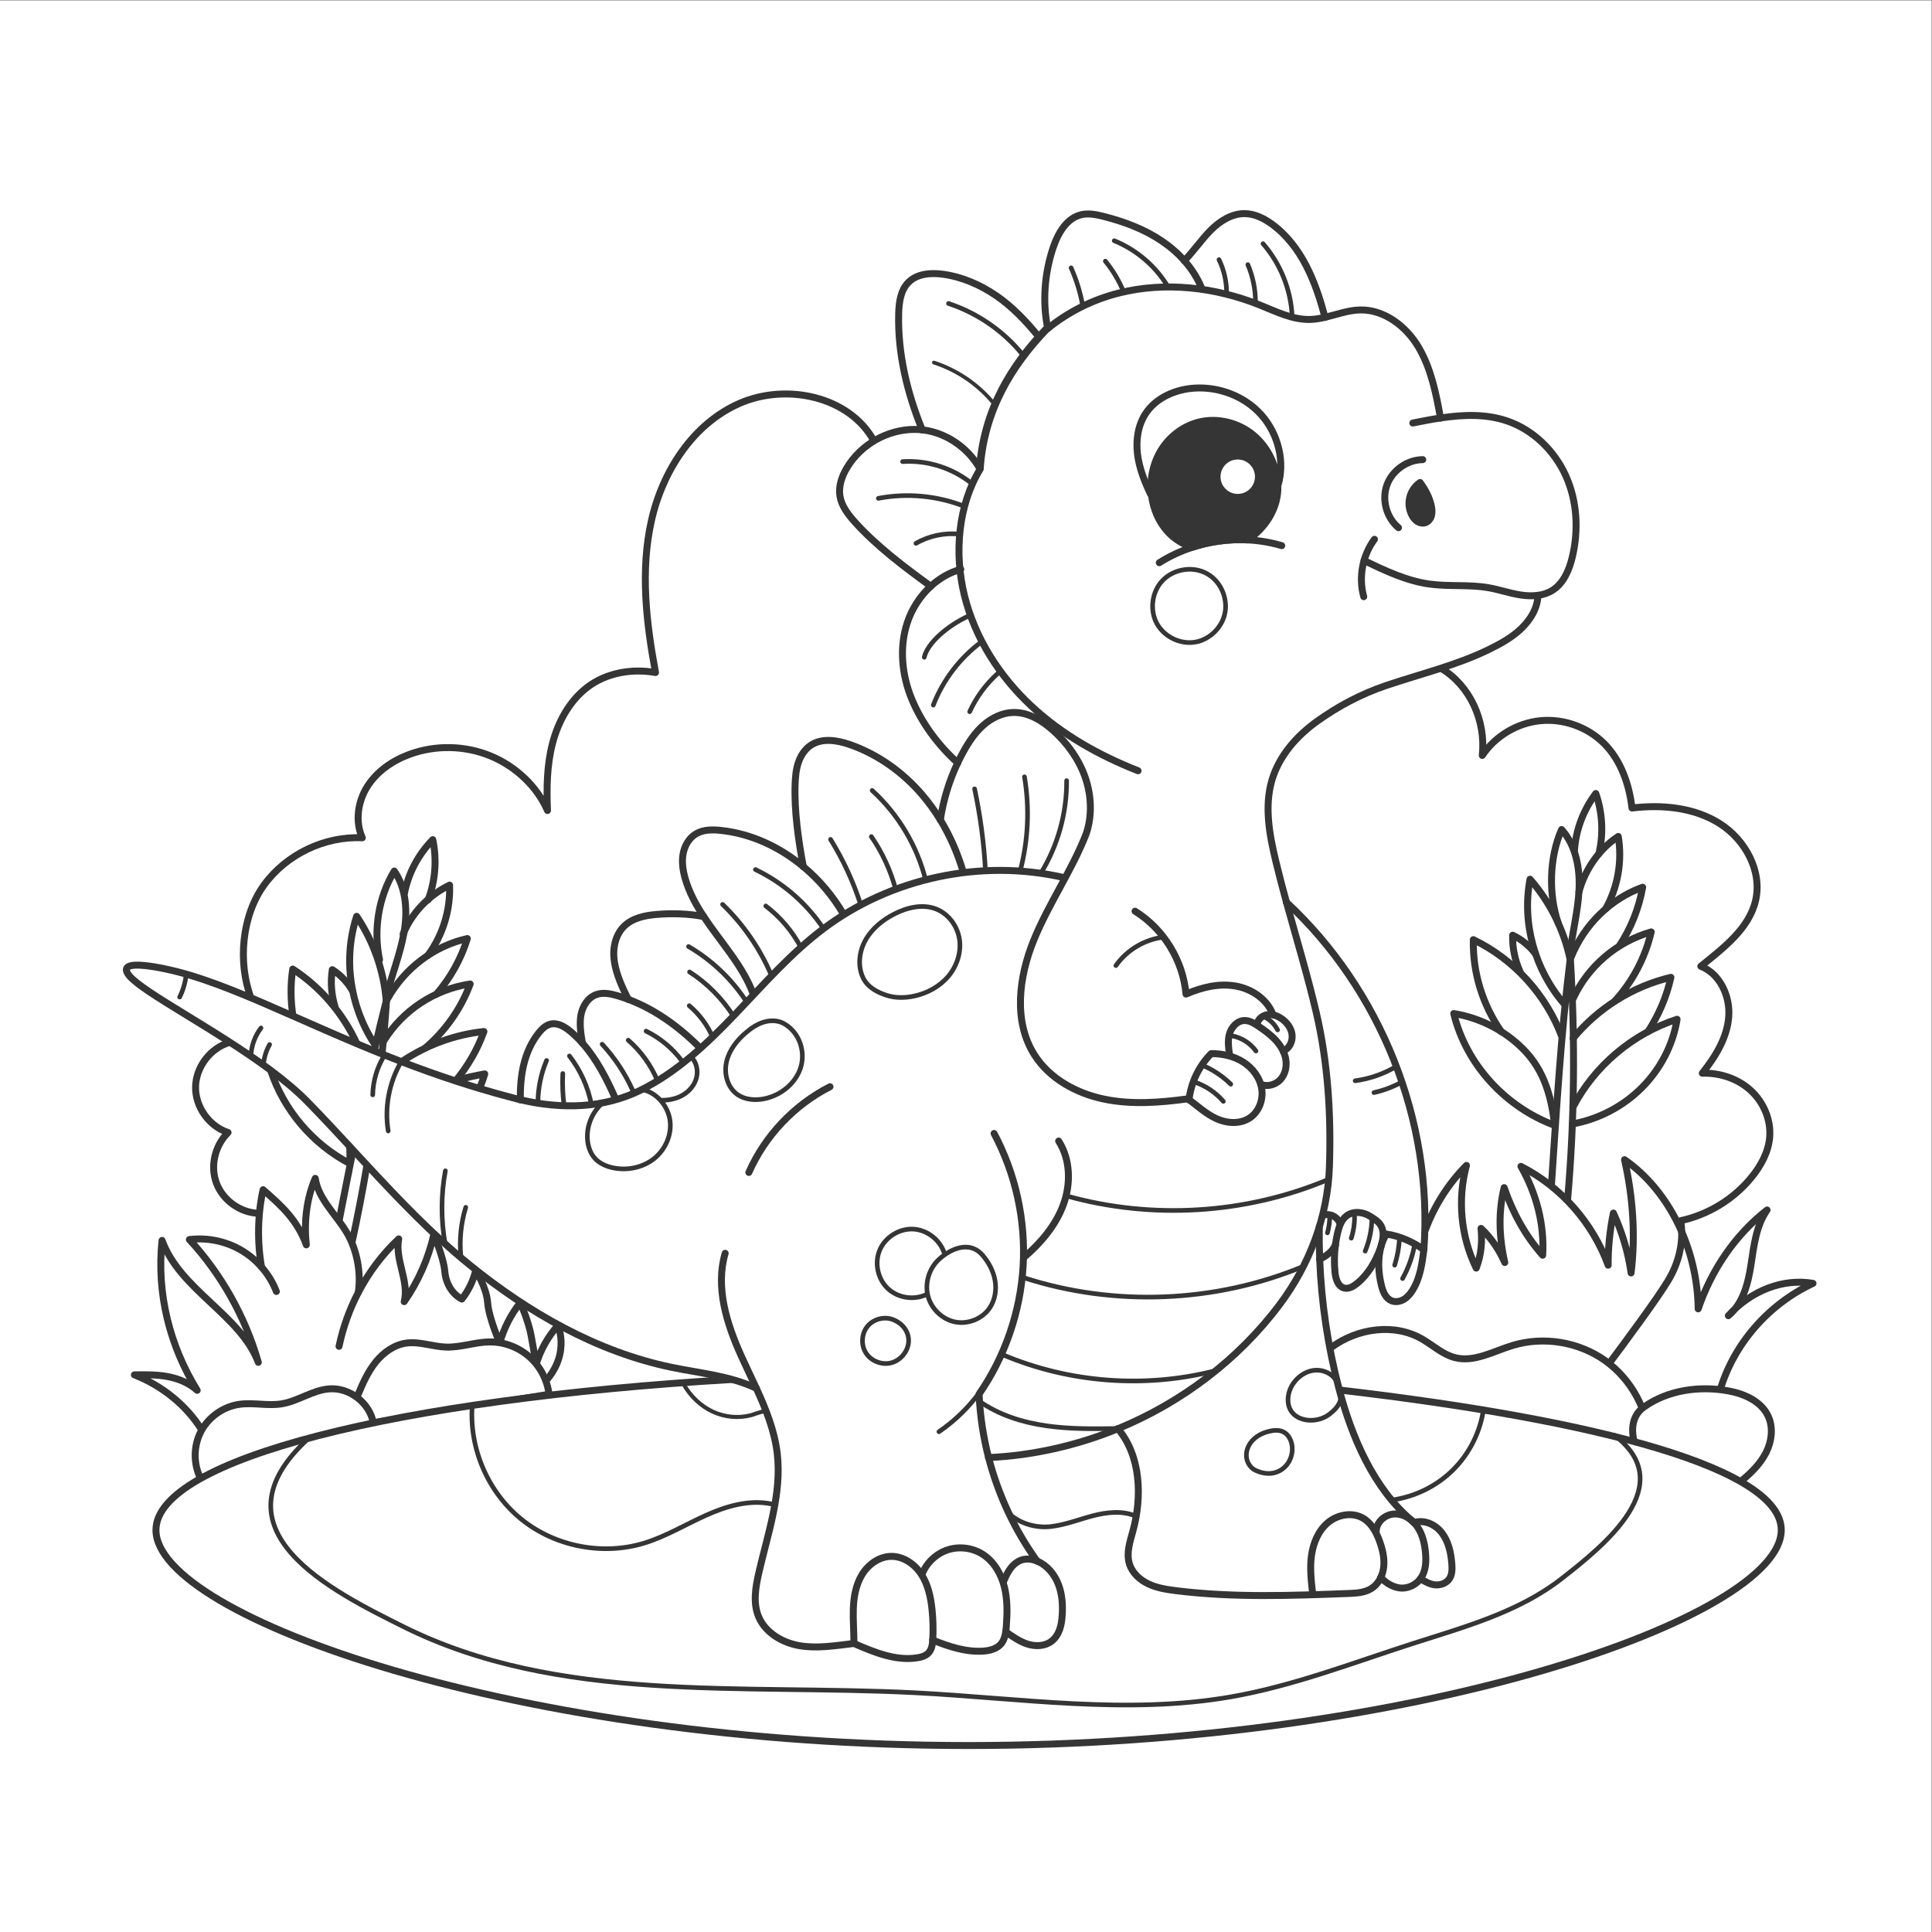 <?xml version="1.0" encoding="UTF-8" standalone="no"?>
<!-- Created with Inkscape (http://www.inkscape.org/) -->

<svg
   version="1.1"
   id="svg2"
   width="666.667"
   height="666.667"
   viewBox="0 0 666.667 666.667"
   sodipodi:docname="dino.svg"
   inkscape:version="1.3 (0e150ed6c4, 2023-07-21)"
   xmlns:inkscape="http://www.inkscape.org/namespaces/inkscape"
   xmlns:sodipodi="http://sodipodi.sourceforge.net/DTD/sodipodi-0.dtd"
   xmlns="http://www.w3.org/2000/svg"
   xmlns:svg="http://www.w3.org/2000/svg">
  <rect x="0" y="0" width="666.667" height="666.667" fill="#808080" stroke="none"/>
  <defs
     id="defs6">
    <clipPath
       clipPathUnits="userSpaceOnUse"
       id="clipPath18">
      <path
         d="M 0,500 H 500 V 0 H 0 Z"
         id="path16" />
    </clipPath>
  </defs>
  <sodipodi:namedview
     id="namedview4"
     pagecolor="#ffffff"
     bordercolor="#000000"
     borderopacity="0.25"
     inkscape:showpageshadow="2"
     inkscape:pageopacity="0.0"
     inkscape:pagecheckerboard="0"
     inkscape:deskcolor="#d1d1d1"
     inkscape:zoom="1.2282444"
     inkscape:cx="125.78929"
     inkscape:cy="304.09256"
     inkscape:window-width="2560"
     inkscape:window-height="1369"
     inkscape:window-x="1072"
     inkscape:window-y="259"
     inkscape:window-maximized="1"
     inkscape:current-layer="g8" />
  <g
     id="g8"
     inkscape:groupmode="layer"
     inkscape:label="8433356"
     transform="matrix(1.333,0,0,-1.333,0,666.667)">
    <path
       d="M 0,0 H 500 V 500 H 0 Z"
       style="fill:#ffffff;fill-opacity:1;fill-rule:nonzero;stroke:none"
       id="path10" />
    <g
       id="g12">
      <g
         id="g14"
         clip-path="url(#clipPath18)">
        <g
           id="g20"
           transform="translate(435.343,181.065)">
          <path
             d="m 0,0 c -0.026,1.911 -0.319,3.056 -0.319,3.056 7.169,1.535 13.775,5.579 18.402,11.266 2.42,2.973 4.346,6.499 4.679,10.32 0.391,4.518 -1.582,9.116 -4.935,12.17 -3.353,3.052 -7.977,4.579 -12.51,4.429 3.675,4.633 6.492,9.448 6.854,14.732 0.362,5.282 -2.3,11.035 -7.235,12.955 5.875,4.758 12.43,9.685 14.163,16.95 1.819,7.627 -2.643,15.803 -9.271,19.992 -6.627,4.191 -14.924,4.957 -22.71,4.023 -0.712,6.203 -2.942,12.427 -7.212,16.695 -4.267,4.267 -10.492,6.496 -16.499,5.909 -6.008,-0.587 -11.682,-3.979 -15.044,-8.993 0.984,9.079 -3.258,18.102 -10.578,22.497 0,0 0.177,18.76 -15.346,22.542 -15.521,3.783 -21.913,-7.907 -21.913,-7.907 0,0 -1.043,37.907 -19.331,42.081 -18.287,4.174 -31.476,-11.514 -31.476,-11.514 0,0 -8.28,17.775 -22.366,15.558 -14.087,-2.218 -17.161,-15.994 -17.161,-15.994 -0.464,16.092 -19.303,14.15 -19.303,14.15 -6.336,11.566 -22.601,15.015 -34.7,9.767 -12.098,-5.248 -20.042,-17.58 -22.917,-30.451 -2.875,-12.871 -1.346,-26.308 1.078,-39.271 -6.403,1.138 -12.885,-0.209 -17.549,-3.726 -4.663,-3.517 -7.64,-8.93 -9.113,-14.582 -1.472,-5.653 -1.557,-11.573 -1.307,-17.408 -2.666,6.178 -8.188,11.436 -14.793,14.149 -6.605,2.713 -14.227,2.855 -20.929,0.389 -4.36,-1.604 -8.404,-4.367 -10.895,-8.288 -2.49,-3.922 -3.236,-9.077 -1.318,-13.308 -9.787,0.455 -19.666,-4.291 -25.428,-12.214 -5.762,-7.924 -6.851,-20.039 -3.401,-29.207 0,0 -4.96,0.216 -6.623,-3.354 -1.663,-3.571 1.11,-8.189 1.11,-8.189 -4.974,-1.436 -8.729,-6.338 -8.82,-11.515 -0.09,-5.176 3.491,-10.208 8.412,-11.816 -3.488,-3.451 -4.673,-8.829 -2.962,-13.232 1.711,-4.402 6.217,-7.568 10.94,-7.686"
             style="fill:#ffffff;fill-opacity:1;fill-rule:nonzero;stroke:none"
             id="path22" />
        </g>
        <g
           id="g24"
           transform="translate(67.017,186.04)">
          <path
             d="m 0,0 c 0,0 11.345,-49.223 25.742,-59.495 0,0 105.719,6.308 182.437,2.529 76.717,-3.779 127.231,-0.53 127.231,-0.53 0,0 23.769,30.825 29.313,39.956 3.078,5.07 3.642,9.687 3.603,12.565"
             style="fill:#ffffff;fill-opacity:1;fill-rule:nonzero;stroke:none"
             id="path26" />
        </g>
        <g
           id="g28"
           transform="translate(435.343,181.065)">
          <path
             d="m 0,0 c -0.026,1.911 -0.319,3.056 -0.319,3.056 7.169,1.535 13.775,5.579 18.402,11.266 2.42,2.973 4.346,6.499 4.679,10.32 0.391,4.518 -1.582,9.116 -4.935,12.17 -3.353,3.052 -7.977,4.579 -12.51,4.429 3.675,4.633 6.492,9.448 6.854,14.732 0.362,5.282 -2.3,11.035 -7.235,12.955 5.875,4.758 12.43,9.685 14.163,16.95 1.819,7.627 -2.643,15.803 -9.271,19.992 -6.627,4.191 -14.924,4.957 -22.71,4.023 -0.712,6.203 -2.942,12.427 -7.212,16.695 -4.267,4.267 -10.492,6.496 -16.499,5.909 -6.008,-0.587 -11.682,-3.979 -15.044,-8.993 0.984,9.079 -3.258,18.102 -10.578,22.497 0,0 0.177,18.76 -15.346,22.542 -15.521,3.783 -21.913,-7.907 -21.913,-7.907 0,0 -1.043,37.907 -19.331,42.081 -18.287,4.174 -31.476,-11.514 -31.476,-11.514 0,0 -8.28,17.775 -22.366,15.558 -14.087,-2.218 -17.161,-15.994 -17.161,-15.994 -0.464,16.092 -19.303,14.15 -19.303,14.15 -6.336,11.566 -22.601,15.015 -34.7,9.767 -12.098,-5.248 -20.042,-17.58 -22.917,-30.451 -2.875,-12.871 -1.346,-26.308 1.078,-39.271 -6.403,1.138 -12.885,-0.209 -17.549,-3.726 -4.663,-3.517 -7.64,-8.93 -9.113,-14.582 -1.472,-5.653 -1.557,-11.573 -1.307,-17.408 -2.666,6.178 -8.188,11.436 -14.793,14.149 -6.605,2.713 -14.227,2.855 -20.929,0.389 -4.36,-1.604 -8.404,-4.367 -10.895,-8.288 -2.49,-3.922 -3.236,-9.077 -1.318,-13.308 -9.787,0.455 -19.666,-4.291 -25.428,-12.214 -5.762,-7.924 -6.851,-20.039 -3.401,-29.207 0,0 -4.96,0.216 -6.623,-3.354 -1.663,-3.571 1.11,-8.189 1.11,-8.189 -4.974,-1.436 -8.729,-6.338 -8.82,-11.515 -0.09,-5.176 3.491,-10.208 8.412,-11.816 -3.488,-3.451 -4.673,-8.829 -2.962,-13.232 1.711,-4.402 6.217,-7.568 10.94,-7.686"
             style="fill:none;stroke:#353535;stroke-width:1.8;stroke-linecap:round;stroke-linejoin:round;stroke-miterlimit:10;stroke-dasharray:none;stroke-opacity:1"
             id="path30" />
        </g>
        <g
           id="g32"
           transform="translate(67.017,186.04)">
          <path
             d="m 0,0 c 0,0 11.345,-49.223 25.742,-59.495 0,0 105.719,6.308 182.437,2.529 76.717,-3.779 127.231,-0.53 127.231,-0.53 0,0 23.769,30.825 29.313,39.956 3.078,5.07 3.642,9.687 3.603,12.565"
             style="fill:none;stroke:#353535;stroke-width:1.8;stroke-linecap:round;stroke-linejoin:round;stroke-miterlimit:10;stroke-dasharray:none;stroke-opacity:1"
             id="path34" />
        </g>
        <g
           id="g36"
           transform="translate(401.613,193.362)">
          <path
             d="M 0,0 C 1.314,19.673 2.479,39.336 4.884,58.785 6.162,37.789 6.013,17.288 4.191,-3.668"
             style="fill:none;stroke:#353535;stroke-width:1.8;stroke-linecap:round;stroke-linejoin:round;stroke-miterlimit:10;stroke-dasharray:none;stroke-opacity:1"
             id="path38" />
        </g>
        <g
           id="g40"
           transform="translate(402.427,208.817)">
          <path
             d="M 0,0 C -12.683,4.716 -22.868,15.678 -26.106,28.936 -19.837,27.93 -13.88,25.047 -9.197,20.757 -4.516,16.466 -1.127,10.782 0,0 Z"
             style="fill:none;stroke:#353535;stroke-width:1.8;stroke-linecap:round;stroke-linejoin:round;stroke-miterlimit:10;stroke-dasharray:none;stroke-opacity:1"
             id="path42" />
        </g>
        <g
           id="g44"
           transform="translate(388.647,233.041)">
          <path
             d="M 0,0 C -4.775,6.857 -7.449,15.159 -7.255,23.843 3.186,18.812 11.563,9.642 15.632,-1.211"
             style="fill:none;stroke:#353535;stroke-width:1.8;stroke-linecap:round;stroke-linejoin:round;stroke-miterlimit:10;stroke-dasharray:none;stroke-opacity:1"
             id="path46" />
        </g>
        <g
           id="g48"
           transform="translate(393.506,248.573)">
          <path
             d="M 0,0 C -1.338,2.92 -2.022,6.138 -1.937,9.462 0.396,8.368 2.453,6.688 3.992,4.621"
             style="fill:none;stroke:#353535;stroke-width:1.8;stroke-linecap:round;stroke-linejoin:round;stroke-miterlimit:10;stroke-dasharray:none;stroke-opacity:1"
             id="path50" />
        </g>
        <g
           id="g52"
           transform="translate(407.013,209.167)">
          <path
             d="m 0,0 c 6.715,1.197 13.043,4.483 17.885,9.288 4.843,4.804 8.177,11.106 9.238,17.819 C 15.627,23.402 5.714,15.021 0.146,4.304"
             style="fill:none;stroke:#353535;stroke-width:1.8;stroke-linecap:round;stroke-linejoin:round;stroke-miterlimit:10;stroke-dasharray:none;stroke-opacity:1"
             id="path54" />
        </g>
        <g
           id="g56"
           transform="translate(407.222,231.343)">
          <path
             d="M 0,0 C 6.429,7.786 15.389,13.447 25.313,15.785 24.21,10.754 22.166,6.042 19.371,1.717"
             style="fill:none;stroke:#353535;stroke-width:1.8;stroke-linecap:round;stroke-linejoin:round;stroke-miterlimit:10;stroke-dasharray:none;stroke-opacity:1"
             id="path58" />
        </g>
        <g
           id="g60"
           transform="translate(407.195,241.578)">
          <path
             d="M 0,0 C 3.779,8.243 11.186,14.743 20.246,17.309 18.694,10.647 15.398,4.4 10.772,-0.639"
             style="fill:none;stroke:#353535;stroke-width:1.8;stroke-linecap:round;stroke-linejoin:round;stroke-miterlimit:10;stroke-dasharray:none;stroke-opacity:1"
             id="path62" />
        </g>
        <g
           id="g64"
           transform="translate(406.717,252.379)">
          <path
             d="M 0,0 C 3.321,8.287 10.168,15.092 18.506,18.076 17.556,12.649 15.472,7.424 12.426,2.833"
             style="fill:none;stroke:#353535;stroke-width:1.8;stroke-linecap:round;stroke-linejoin:round;stroke-miterlimit:10;stroke-dasharray:none;stroke-opacity:1"
             id="path66" />
        </g>
        <g
           id="g68"
           transform="translate(403.4,261.095)">
          <path
             d="M 0,0 C -2.643,7.592 -2.298,17.228 0.841,24.296 4.585,20.135 5.643,14.159 5.35,8.568 5.059,2.978 3.593,-2.486 2.971,-8.05"
             style="fill:none;stroke:#353535;stroke-width:1.8;stroke-linecap:round;stroke-linejoin:round;stroke-miterlimit:10;stroke-dasharray:none;stroke-opacity:1"
             id="path70" />
        </g>
        <g
           id="g72"
           transform="translate(408.725,269.218)">
          <path
             d="M 0,0 C 1.533,5.727 5.18,11.104 10.182,14.375 11.251,8 10.08,1.27 6.92,-4.37"
             style="fill:none;stroke:#353535;stroke-width:1.8;stroke-linecap:round;stroke-linejoin:round;stroke-miterlimit:10;stroke-dasharray:none;stroke-opacity:1"
             id="path74" />
        </g>
        <g
           id="g76"
           transform="translate(407.582,280.04)">
          <path
             d="M 0,0 C 0.346,5.245 2.27,10.374 5.514,14.669 7.254,9.692 7.533,4.213 6.307,-0.917"
             style="fill:none;stroke:#353535;stroke-width:1.8;stroke-linecap:round;stroke-linejoin:round;stroke-miterlimit:10;stroke-dasharray:none;stroke-opacity:1"
             id="path78" />
        </g>
        <g
           id="g80"
           transform="translate(404.783,240.408)">
          <path
             d="M 0,0 C -7.452,8.692 -10.871,20.709 -8.713,32.118 -3.536,26.205 0.086,18.943 1.692,11.25"
             style="fill:none;stroke:#353535;stroke-width:1.8;stroke-linecap:round;stroke-linejoin:round;stroke-miterlimit:10;stroke-dasharray:none;stroke-opacity:1"
             id="path82" />
        </g>
        <g
           id="g84"
           transform="translate(445.303,140.381)">
          <path
             d="m 0,0 c 3.587,11.932 12.513,22.149 24.018,27.527 -7.685,1.344 -15.993,-1.81 -21.914,-8.372 3.8,3.121 5.107,8.31 5.861,13.169 C 8.72,37.184 9.23,42.325 12.13,46.525 3.872,40.084 -2.278,30.981 -5.708,20.929 -5.87,36.32 -13.14,51.491 -24.768,59.543 c 2.174,-9.638 2.886,-19.605 1.698,-29.317 -0.767,5.362 -2.337,10.61 -4.585,15.507 -0.927,-4.468 -1.387,-9.034 -1.35,-13.503 -3.989,10.907 -12.123,20.24 -22.584,25.584 4.009,-7.004 6.122,-15.083 5.63,-23.004 -4.505,5.034 -7.806,11.139 -9.973,17.505 -1.516,-6.171 -1.361,-12.746 0.166,-19.394 -1.465,3.31 -3.505,6.366 -6.152,8.828 0.344,-3.399 0.066,-6.862 -1.244,-10.273 -3.982,8.158 -4.904,17.766 -2.527,26.585 -4.659,-4.707 -8.299,-10.414 -10.603,-16.622 0,0 -2.75,8.528 -12.142,11.136 0,0 2.426,-8.635 -1.2,-14.295 0,0 -7.864,3.894 -17.321,12.098 0,0 -10.205,-26.726 2.593,-42.525"
             style="fill:none;stroke:#353535;stroke-width:1.8;stroke-linecap:round;stroke-linejoin:round;stroke-miterlimit:10;stroke-dasharray:none;stroke-opacity:1"
             id="path86" />
        </g>
        <g
           id="g88"
           transform="translate(344.654,151.346)">
          <path
             d="m 0,0 c 6.786,4.964 16.296,6.348 23.558,2.107 2.801,-1.638 5.286,-3.975 8.433,-4.772 4.997,-1.266 9.961,1.653 14.892,3.153 8.028,2.44 17.152,0.948 23.982,-3.924 6.831,-4.871 11.216,-13.01 11.525,-21.394 0,0 -30.131,-11.95 -60.262,-7.255 -30.13,4.695 -33.766,17.885 -33.766,17.885 0,0 3.075,7.936 11.638,14.2"
             style="fill:#ffffff;fill-opacity:1;fill-rule:nonzero;stroke:none"
             id="path90" />
        </g>
        <g
           id="g92"
           transform="translate(344.654,151.346)">
          <path
             d="m 0,0 c 6.786,4.964 16.296,6.348 23.558,2.107 2.801,-1.638 5.286,-3.975 8.433,-4.772 4.997,-1.266 9.961,1.653 14.892,3.153 8.028,2.44 17.152,0.948 23.982,-3.924 6.831,-4.871 11.216,-13.01 11.525,-21.394 0,0 -30.131,-11.95 -60.262,-7.255 -30.13,4.695 -33.766,17.885 -33.766,17.885 0,0 3.075,7.936 11.638,14.2 z"
             style="fill:none;stroke:#353535;stroke-width:1.8;stroke-linecap:round;stroke-linejoin:round;stroke-miterlimit:10;stroke-dasharray:none;stroke-opacity:1"
             id="path94" />
        </g>
        <g
           id="g96"
           transform="translate(450.87,116.843)">
          <path
             d="m 0,0 c 2.509,2.072 4.88,4.421 6.334,7.332 1.452,2.91 1.877,6.476 0.483,9.416 -1.794,3.781 -6.09,5.707 -10.206,6.473 -7.497,1.392 -15.75,0.243 -21.956,-4.188 -6.83,-4.876 -0.177,-17.137 5.562,-20.007 C -14.044,-3.843 0,0 0,0"
             style="fill:#ffffff;fill-opacity:1;fill-rule:nonzero;stroke:none"
             id="path98" />
        </g>
        <g
           id="g100"
           transform="translate(450.87,116.843)">
          <path
             d="m 0,0 c 2.509,2.072 4.88,4.421 6.334,7.332 1.452,2.91 1.877,6.476 0.483,9.416 -1.794,3.781 -6.09,5.707 -10.206,6.473 -7.497,1.392 -15.75,0.243 -21.956,-4.188 -6.83,-4.876 -0.177,-17.137 5.562,-20.007 C -14.044,-3.843 0,0 0,0 Z"
             style="fill:none;stroke:#353535;stroke-width:1.8;stroke-linecap:round;stroke-linejoin:round;stroke-miterlimit:10;stroke-dasharray:none;stroke-opacity:1"
             id="path102" />
        </g>
        <g
           id="g104"
           transform="translate(87.758,184.022)">
          <path
             d="m 0,0 c 1.208,6.155 2.408,12.294 3.636,18.394 l 5.472,25.674 c 1.012,4.442 2.08,8.865 3.214,13.297 -0.309,-4.685 -0.703,-9.398 -1.19,-14.111 L 7.234,14.505 C 6.091,7.739 4.788,1.012 3.345,-5.613"
             style="fill:none;stroke:#353535;stroke-width:1.8;stroke-linecap:round;stroke-linejoin:round;stroke-miterlimit:10;stroke-dasharray:none;stroke-opacity:1"
             id="path106" />
        </g>
        <g
           id="g108"
           transform="translate(90.475,203.417)">
          <path
             d="m 0,0 c 0.173,-1.387 0.112,-2.896 0.075,-4.497 -9.614,5.041 -17.12,13.868 -20.493,24.156 0,0 18.513,-4.34 20.418,-19.659 z"
             style="fill:none;stroke:#353535;stroke-width:1.8;stroke-linecap:round;stroke-linejoin:round;stroke-miterlimit:10;stroke-dasharray:none;stroke-opacity:1"
             id="path110" />
        </g>
        <g
           id="g112"
           transform="translate(86.743,239.485)">
          <path
             d="M 0,0 C -0.957,3.066 -1.229,6.345 -0.722,9.631 1.455,8.251 3.281,6.323 4.545,4.077"
             style="fill:none;stroke:#353535;stroke-width:1.8;stroke-linecap:round;stroke-linejoin:round;stroke-miterlimit:10;stroke-dasharray:none;stroke-opacity:1"
             id="path114" />
        </g>
        <g
           id="g116"
           transform="translate(117.931,220.303)">
          <path
             d="M 0,0 C 2.324,0.853 5.126,1.368 7.553,1.828 7.178,0.544 6.719,-0.722 6.175,-1.939 3.896,-6.868 -11.305,-12.944 -21.542,-11.472"
             style="fill:none;stroke:#353535;stroke-width:1.8;stroke-linecap:round;stroke-linejoin:round;stroke-miterlimit:10;stroke-dasharray:none;stroke-opacity:1"
             id="path118" />
        </g>
        <g
           id="g120"
           transform="translate(99.433,230.81)">
          <path
             d="M 0,0 C 4.796,7.696 12.966,13.204 22.279,14.6 19.895,8.188 15.832,2.411 10.605,-2.001"
             style="fill:none;stroke:#353535;stroke-width:1.8;stroke-linecap:round;stroke-linejoin:round;stroke-miterlimit:10;stroke-dasharray:none;stroke-opacity:1"
             id="path122" />
        </g>
        <g
           id="g124"
           transform="translate(100.33,241.585)">
          <path
             d="M 0,0 C 4.345,7.798 12.001,13.681 20.651,15.58 19.019,10.318 16.288,5.4 12.685,1.232"
             style="fill:none;stroke:#353535;stroke-width:1.8;stroke-linecap:round;stroke-linejoin:round;stroke-miterlimit:10;stroke-dasharray:none;stroke-opacity:1"
             id="path126" />
        </g>
        <g
           id="g128"
           transform="translate(98.249,251.685)">
          <path
             d="M 0,0 C -1.659,7.865 -0.197,16.346 3.813,22.958 7,18.354 7.289,12.294 6.29,6.785 5.292,1.276 3.145,-3.957 1.822,-9.396"
             style="fill:none;stroke:#353535;stroke-width:1.8;stroke-linecap:round;stroke-linejoin:round;stroke-miterlimit:10;stroke-dasharray:none;stroke-opacity:1"
             id="path130" />
        </g>
        <g
           id="g132"
           transform="translate(104.357,258.333)">
          <path
             d="M 0,0 C 2.247,5.485 6.646,10.056 12.023,12.666 12.275,6.206 10.261,-0.32 6.41,-5.513"
             style="fill:none;stroke:#353535;stroke-width:1.8;stroke-linecap:round;stroke-linejoin:round;stroke-miterlimit:10;stroke-dasharray:none;stroke-opacity:1"
             id="path134" />
        </g>
        <g
           id="g136"
           transform="translate(104.697,268.912)">
          <path
             d="M 0,0 C 1.008,5.158 3.567,10.002 7.33,13.852 8.425,8.693 8.007,3.223 6.14,-1.709"
             style="fill:none;stroke:#353535;stroke-width:1.8;stroke-linecap:round;stroke-linejoin:round;stroke-miterlimit:10;stroke-dasharray:none;stroke-opacity:1"
             id="path138" />
        </g>
        <g
           id="g140"
           transform="translate(96.894,229.955)">
          <path
             d="M 0,0 C -6.29,9.568 -8.156,21.922 -4.569,32.964 -0.184,26.443 2.488,18.779 3.105,10.945"
             style="fill:none;stroke:#353535;stroke-width:1.8;stroke-linecap:round;stroke-linejoin:round;stroke-miterlimit:10;stroke-dasharray:none;stroke-opacity:1"
             id="path142" />
        </g>
        <g
           id="g144"
           transform="translate(95.206,220.303)">
          <path
             d="m 0,0 c -17.597,2.773 -19.368,16.821 -19.368,16.821 -0.622,3.965 -0.674,8.049 -0.056,12.144 C -12.199,24.271 -6.399,17.458 -2.81,9.634 -2.81,9.634 -0.5,4.618 0,0"
             style="fill:none;stroke:#353535;stroke-width:1.8;stroke-linecap:round;stroke-linejoin:round;stroke-miterlimit:10;stroke-dasharray:none;stroke-opacity:1"
             id="path146" />
        </g>
        <g
           id="g148"
           transform="translate(96.917,212.726)">
          <path
             d="m 0,0 c 14.866,-0.399 21.014,7.577 21.014,7.577 3.158,3.833 5.669,8.116 7.337,12.801 -7.656,-0.807 -15.002,-3.551 -21.309,-7.825 0,0 -3.068,-1.8 -5.807,-4.976"
             style="fill:none;stroke:#353535;stroke-width:1.8;stroke-linecap:round;stroke-linejoin:round;stroke-miterlimit:10;stroke-dasharray:none;stroke-opacity:1"
             id="path150" />
        </g>
        <g
           id="g152"
           transform="translate(67.705,172.131)">
          <path
             d="m 0,0 c -1.468,1.679 -3.194,3.131 -5.109,4.273 -4.044,2.413 -8.902,3.43 -13.574,2.842 8.062,-8.715 14.443,-19.819 17.845,-31.784 -4.645,12.293 -20.254,18.718 -24.922,31.564 -1.464,-13.807 2.046,-27.386 9.103,-38.807 -2.095,1.913 -4.873,3.047 -7.691,3.568 -2.818,0.524 -5.707,0.481 -8.572,0.435 7.042,-2.733 13.415,-7.77 17.454,-14.286 l 87.588,11.206 c 8.315,7.727 4.583,15.848 4.583,15.848 -2.559,-2.87 -4.487,-6.299 -5.607,-9.978 0,0 -0.64,3.717 -1.325,7.433 -0.684,3.718 -2.79,8.487 -2.79,8.487 -2.433,-3.081 -4.252,-6.646 -5.323,-10.421 0,0 -2.843,6.434 -3.137,10.421 -0.293,3.987 -3.09,8.288 -3.09,8.288 -0.649,-2.676 -1.88,-5.21 -3.583,-7.373 0,0 -3.989,1.722 -4.446,7.373 C 47.143,2.323 44.603,8.435 44.603,8.435 43.204,2.216 40.58,-3.728 36.928,-8.952 38.286,-3.669 34.449,1.908 35.51,7.288 31.261,3.299 27.742,-1.411 25.054,-6.562 25.813,-1.485 24.71,4.422 22.107,8.846 19.321,13.58 14.726,17.525 13.902,22.957 11.579,17.497 10.974,11.56 11.588,5.746 10.545,8.695 8.918,11.361 6.955,13.685 4.992,16.009 2.691,18.019 0.4,20.02 -1.015,13.684 -1.146,6.464 -0.001,0"
             style="fill:#ffffff;fill-opacity:1;fill-rule:nonzero;stroke:none"
             id="path154" />
        </g>
        <g
           id="g156"
           transform="translate(67.705,172.131)">
          <path
             d="M 0,0 C 1.631,-1.865 2.943,-4.011 3.838,-6.322"
             style="fill:none;stroke:#353535;stroke-width:1.8;stroke-linecap:round;stroke-linejoin:round;stroke-miterlimit:10;stroke-dasharray:none;stroke-opacity:1"
             id="path158" />
        </g>
        <g
           id="g160"
           transform="translate(87.762,151.61)">
          <path
             d="M 0,0 C 1.018,4.856 2.704,9.567 4.996,13.959"
             style="fill:none;stroke:#353535;stroke-width:1.8;stroke-linecap:round;stroke-linejoin:round;stroke-miterlimit:10;stroke-dasharray:none;stroke-opacity:1"
             id="path162" />
        </g>
        <g
           id="g164"
           transform="translate(67.705,172.131)">
          <path
             d="m 0,0 c -1.468,1.679 -3.194,3.131 -5.109,4.273 -4.044,2.413 -8.902,3.43 -13.574,2.842 8.062,-8.715 14.443,-19.819 17.845,-31.784 -4.645,12.293 -20.254,18.718 -24.922,31.564 -1.464,-13.807 2.046,-27.386 9.103,-38.807 -2.095,1.913 -4.873,3.047 -7.691,3.568 -2.818,0.524 -5.707,0.481 -8.572,0.435 7.042,-2.733 13.415,-7.77 17.454,-14.286 l 87.588,11.206 c 8.315,7.727 4.583,15.848 4.583,15.848 -2.559,-2.87 -4.487,-6.299 -5.607,-9.978 0,0 -0.64,3.717 -1.325,7.433 -0.684,3.718 -2.79,8.487 -2.79,8.487 -2.433,-3.081 -4.252,-6.646 -5.323,-10.421 0,0 -2.843,6.434 -3.137,10.421 -0.293,3.987 -3.09,8.288 -3.09,8.288 -0.649,-2.676 -1.88,-5.21 -3.583,-7.373 0,0 -3.989,1.722 -4.446,7.373 C 47.143,2.323 44.603,8.435 44.603,8.435 43.204,2.216 40.58,-3.728 36.928,-8.952 38.286,-3.669 34.449,1.908 35.51,7.288 31.261,3.299 27.742,-1.411 25.054,-6.562 25.813,-1.485 24.71,4.422 22.107,8.846 19.321,13.58 14.726,17.525 13.902,22.957 11.579,17.497 10.974,11.56 11.588,5.746 10.545,8.695 8.918,11.361 6.955,13.685 4.992,16.009 2.691,18.019 0.4,20.02 -1.015,13.684 -1.146,6.464 -0.001,0"
             style="fill:none;stroke:#353535;stroke-width:1.8;stroke-linecap:round;stroke-linejoin:round;stroke-miterlimit:10;stroke-dasharray:none;stroke-opacity:1"
             id="path166" />
        </g>
        <g
           id="g168"
           transform="translate(92.619,138.954)">
          <path
             d="m 0,0 c 1.247,2.977 2.562,5.97 4.571,8.494 2.009,2.526 4.816,4.567 8.012,5 3.42,0.464 6.817,-0.925 10.266,-1.035 3.799,-0.122 7.504,1.309 11.305,1.333 3.735,0.023 7.461,-1.372 10.261,-3.845 2.801,-2.471 4.648,-5.997 5.087,-9.706 l -45.485,-7.39 -4.68,1.673 z"
             style="fill:#ffffff;fill-opacity:1;fill-rule:nonzero;stroke:none"
             id="path170" />
        </g>
        <g
           id="g172"
           transform="translate(92.619,138.954)">
          <path
             d="m 0,0 c 1.247,2.977 2.562,5.97 4.571,8.494 2.009,2.526 4.816,4.567 8.012,5 3.42,0.464 6.817,-0.925 10.266,-1.035 3.799,-0.122 7.504,1.309 11.305,1.333 3.735,0.023 7.461,-1.372 10.261,-3.845 2.801,-2.471 4.648,-5.997 5.087,-9.706 l -45.485,-7.39 -4.68,1.673 z"
             style="fill:none;stroke:#353535;stroke-width:1.8;stroke-linecap:round;stroke-linejoin:round;stroke-miterlimit:10;stroke-dasharray:none;stroke-opacity:1"
             id="path174" />
        </g>
        <g
           id="g176"
           transform="translate(96.636,131.805)">
          <path
             d="m 0,0 c -0.949,5.166 -6.15,9.181 -11.387,8.793 -4.306,-0.319 -8.05,-3.164 -12.31,-3.87 -3.622,-0.6 -7.357,0.389 -10.991,-0.131 -4.146,-0.596 -7.941,-3.267 -9.899,-6.968 -1.958,-3.703 -2.03,-8.342 -0.188,-12.104 z"
             style="fill:#ffffff;fill-opacity:1;fill-rule:nonzero;stroke:none"
             id="path178" />
        </g>
        <g
           id="g180"
           transform="translate(96.636,131.805)">
          <path
             d="m 0,0 c -0.949,5.166 -6.15,9.181 -11.387,8.793 -4.306,-0.319 -8.05,-3.164 -12.31,-3.87 -3.622,-0.6 -7.357,0.389 -10.991,-0.131 -4.146,-0.596 -7.941,-3.267 -9.899,-6.968 -1.958,-3.703 -2.03,-8.342 -0.188,-12.104 z"
             style="fill:none;stroke:#353535;stroke-width:1.8;stroke-linecap:round;stroke-linejoin:round;stroke-miterlimit:10;stroke-dasharray:none;stroke-opacity:1"
             id="path182" />
        </g>
        <g
           id="g184"
           transform="translate(346.71,140.308)">
          <path
             d="m 0,0 c 67.803,-7.896 114.396,-20.456 114.396,-36.264 0,-22.499 -94.221,-55.773 -210.404,-55.773 -116.176,0 -210.33,33.274 -210.33,55.773 0,18.375 62.772,33.903 149.046,38.982 C -51.341,6.704 0,0 0,0"
             style="fill:#ffffff;fill-opacity:1;fill-rule:nonzero;stroke:none"
             id="path186" />
        </g>
        <g
           id="g188"
           transform="translate(122.249,136.352)">
          <path
             d="m 0,0 c -0.86,-11.146 4.088,-22.578 12.803,-29.578 8.714,-6.999 20.946,-9.367 31.642,-6.124 5.61,1.701 10.678,4.791 16.021,7.198 5.343,2.407 11.298,4.159 17.033,2.947 16.969,-6.535 23.915,-6.632 32.523,-1.448 8.609,5.185 20.136,5.53 29.682,-1.685 2.947,-2.228 6.71,-3.148 10.372,-2.673 3.662,0.476 7.133,1.869 10.71,2.788 3.577,0.919 7.474,1.343 10.881,-0.082 25.91,-7.348 38.062,0.09 66.518,4.148 5.904,0.842 11.524,3.605 15.745,7.816 4.223,4.21 7.026,9.819 7.858,15.723"
             style="fill:none;stroke:#353535;stroke-width:1.2;stroke-linecap:round;stroke-linejoin:round;stroke-miterlimit:10;stroke-dasharray:none;stroke-opacity:1"
             id="path190" />
        </g>
        <g
           id="g192"
           transform="translate(79.935,127.835)">
          <path
             d="m 0,0 c -26.174,-23.774 6.099,-39.612 24.415,-48.756 40.186,-20.059 87.615,-14.846 132.472,-17.146 27.329,-1.403 54.917,-5.757 81.876,-1.049 16.077,2.807 31.402,8.763 46.94,13.759 13.432,4.319 27.463,8.127 38.586,16.81 11.122,8.682 30.625,24.305 13.727,37.091"
             style="fill:none;stroke:#353535;stroke-width:1.2;stroke-linecap:round;stroke-linejoin:round;stroke-miterlimit:10;stroke-dasharray:none;stroke-opacity:1"
             id="path194" />
        </g>
        <g
           id="g196"
           transform="translate(176.971,141.776)">
          <path
             d="M -0.074,0.149 C 1.73,-3.089 4.455,-5.666 7.6,-7.107 c 3.146,-1.442 6.696,-1.742 9.998,-0.846 13.058,4.696 26.957,2.012 38.431,-4.187 11.475,-6.199 51.37,-9.926 57.711,13.258"
             style="fill:none;stroke:#353535;stroke-width:1.051;stroke-linecap:round;stroke-linejoin:round;stroke-miterlimit:10;stroke-dasharray:none;stroke-opacity:1"
             id="path198" />
        </g>
        <g
           id="g200"
           transform="translate(346.71,140.308)">
          <path
             d="m 0,0 c 67.803,-7.896 114.396,-20.456 114.396,-36.264 0,-22.499 -94.221,-55.773 -210.404,-55.773 -116.176,0 -210.33,33.274 -210.33,55.773 0,18.375 62.772,33.903 149.046,38.982 C -51.341,6.704 0,0 0,0 Z"
             style="fill:none;stroke:#353535;stroke-width:1.8;stroke-linecap:round;stroke-linejoin:round;stroke-miterlimit:10;stroke-dasharray:none;stroke-opacity:1"
             id="path202" />
        </g>
        <g
           id="g204"
           transform="translate(182.173,262.851)">
          <path
             d="m 0,0 c -3.908,0.783 -8.326,0.895 -12.297,0.551 -2.987,-0.258 -6.129,-0.928 -8.283,-3.012 -2.385,-2.306 -3.064,-5.95 -2.557,-9.228 0.508,-3.278 2.085,-6.772 3.594,-9.727 -0.935,0.352 -1.883,0.669 -2.845,0.951 -1.765,0.514 -3.684,0.9 -5.417,0.284 -2.207,-0.784 -3.603,-3.067 -4,-5.375 -0.397,-2.307 -0.011,-4.913 0.415,-7.217 -0.957,1.08 -1.986,2.095 -3.1,3.029 -1.469,1.233 -3.335,2.364 -5.198,1.909 -1.205,-0.295 -2.156,-1.205 -2.941,-2.165 -1.933,-2.364 -3.204,-5.224 -3.938,-8.19 -0.734,-2.965 -0.952,-6.159 -0.917,-9.214 -0.37,0.088 -0.74,0.18 -1.11,0.275 -3.233,0.824 -6.391,1.714 -9.473,2.641 -1.95,0.581 -3.871,1.182 -5.764,1.799 -0.14,0.048 -0.271,0.095 -0.412,0.141 -4.835,1.585 -9.492,3.26 -13.971,4.975 -1.715,0.656 -3.402,1.322 -5.07,1.997 -0.674,0.271 -1.349,0.543 -2.024,0.815 -1.508,0.618 -2.998,1.228 -4.469,1.846 -5.828,2.456 -11.338,4.891 -16.558,7.188 -11.169,4.919 -21.008,9.174 -29.817,11.432 -2.408,0.617 -16.688,4.094 -12.575,-0.985 3.561,-4.386 22.349,-13.859 36.611,-24.494 3.589,-2.689 6.887,-5.434 9.586,-8.199 3.673,-3.757 7.252,-7.6 10.832,-11.461 0.3,-0.336 0.609,-0.665 0.918,-1.001 1.199,-1.293 2.399,-2.587 3.598,-3.89 8.387,-9.032 16.886,-17.944 26.434,-25.712 15.359,-12.482 33.041,-22.611 52.419,-26.641 7.347,-1.518 15.165,-2.202 21.94,-5.425 2.497,-5.44 4.72,-10.97 5.415,-16.879 1.229,-10.437 -2.446,-20.731 -4.787,-30.977 -0.843,-3.69 -1.495,-7.664 -0.075,-11.171 1.705,-4.212 6.128,-6.824 10.604,-7.601 4.475,-0.779 9.059,-0.029 14.112,0.571 5.199,-2.26 10.747,-4.573 16.351,-3.719 1.097,0.167 2.239,0.492 2.987,1.31 0.794,0.868 0.985,2.105 1.062,3.289 4.128,-1.672 8.513,-3.129 12.961,-2.864 1.71,0.102 3.532,0.531 4.662,1.82 0.768,0.876 1.102,2.01 1.276,3.181 1.679,-1.209 3.742,-2.582 5.648,-3.182 2.057,-0.648 4.464,-0.569 6.185,0.732 1.005,0.757 1.702,1.87 2.121,3.056 0.42,1.186 0.581,2.448 0.662,3.704 0.175,2.7 -0.015,5.467 -0.992,7.99 -0.976,2.522 -2.804,4.788 -5.268,5.905 -0.086,0.039 -0.174,0.077 -0.262,0.113 -5.814,8.086 -10.062,17.199 -12.538,26.787 11.344,0.492 22.982,3.145 33.477,7.462 5.942,-6.982 6.319,-17.617 3.887,-26.457 -0.766,-2.786 -1.757,-5.725 -0.92,-8.49 0.719,-2.368 2.711,-4.185 4.949,-5.236 2.24,-1.051 4.728,-1.435 7.184,-1.741 14.752,-1.833 29.684,-1.279 44.539,-0.72 2.058,0.077 4.223,0.185 5.967,1.282 1.108,0.696 1.939,1.745 2.483,2.941 1.109,-1.556 3.575,-2.853 5.487,-2.836 1.851,0.019 3.668,0.957 4.76,2.449 1.107,-0.767 2.509,-1.508 3.851,-1.606 1.343,-0.096 2.779,0.401 3.563,1.494 0.798,1.114 0.799,2.598 0.689,3.964 -0.226,2.811 -0.831,5.7 -2.534,7.947 -1.703,2.247 -4.578,3.563 -7.262,2.704 -0.164,0.17 -0.334,0.332 -0.512,0.487 -9.951,8.385 -15.606,21.639 -18.909,34.225 -2.871,10.937 -4.545,22.187 -4.989,33.487 1.693,0.768 3.304,1.985 4.072,3.68 -0.305,-2.359 -0.339,-4.751 -0.1,-7.117 0.167,-1.65 0.744,-3.609 2.349,-4.029 1.187,-0.31 2.388,0.398 3.338,1.172 2.897,2.351 4.822,5.683 6.068,9.198 0.092,0.26 0.175,0.511 0.247,0.754 -1.02,-3.529 -0.822,-7.133 0.038,-10.573 0.388,-1.554 1.09,-3.231 2.569,-3.842 1.021,-0.425 2.229,-0.222 3.185,0.337 0.956,0.56 1.685,1.438 2.273,2.376 1.947,3.108 2.464,6.872 2.937,10.51 2.424,33.456 -11.268,67.376 -35.578,89.933 -0.965,3.51 -1.894,7.029 -2.746,10.569 -1.669,6.934 -3.028,14.28 -0.992,21.116 1.865,6.272 6.454,11.454 11.788,15.246 5.334,3.791 11.099,6.913 17.719,9.159 8.925,3.026 18.216,5.215 26.678,9.36 3,1.471 5.975,3.103 8.371,5.432 2.394,2.327 4.178,5.222 4.283,8.561 1.32,0.179 2.591,0.579 3.724,1.284 2.909,1.808 4.356,5.251 5.162,8.58 1.684,6.962 1.28,14.502 -1.652,21.039 -2.932,6.535 -8.479,11.964 -15.265,14.256 -5.513,1.861 -11.385,1.624 -17.205,0.753 -1.096,6.217 -2.427,12.782 -5.616,18.232 -3.188,5.448 -8.889,9.879 -15.202,9.738 -3.098,-0.069 -6.064,-1.208 -9.085,-1.913 -1.153,4.528 -2.696,9.182 -4.837,13.335 -2.14,4.155 -5.047,7.977 -8.814,10.74 -2.071,1.519 -4.489,2.733 -7.058,2.774 -3.363,0.054 -6.456,-1.904 -8.834,-4.282 -2.378,-2.377 -4.492,-5.497 -6.85,-7.895 -1.739,1.966 -3.761,3.697 -5.939,5.157 -4.55,3.051 -9.765,4.99 -15.077,6.319 -1.838,0.459 -3.764,0.85 -5.61,0.436 -3.792,-0.851 -6.049,-4.739 -7.299,-8.42 -2.279,-6.71 -2.848,-14.126 -1.441,-21.073 -0.812,-0.662 -1.601,-1.352 -2.363,-2.069 -3.164,3.872 -6.798,7.724 -10.923,10.551 -4.127,2.826 -8.833,4.884 -13.786,5.574 -3.152,0.438 -6.717,0.182 -8.967,-2.067 -2.03,-2.027 -2.461,-5.13 -2.544,-7.998 -0.296,-10.34 2.181,-20.628 6.094,-30.203 -0.671,0.072 -1.347,0.108 -2.023,0.107 -7.004,-0.006 -13.877,-3.913 -17.464,-9.927 -1.316,-2.206 -2.222,-4.791 -1.818,-7.327 0.405,-2.534 2.047,-4.683 3.756,-6.598 5.633,-6.309 12.925,-11.772 19.765,-16.748 -2.751,-2.519 -4.862,-5.787 -6.049,-9.332 -2.145,-6.406 -1.469,-13.56 1.096,-19.809 2.566,-6.25 6.891,-12.056 11.917,-16.569 -2.211,-4.671 -3.73,-9.662 -4.489,-14.777 -1.418,2.328 -3.018,4.543 -4.797,6.611 -4.97,5.768 -11.369,10.357 -18.557,12.867 -3.322,1.16 -7.24,1.803 -10.17,-0.143 -1.558,-1.036 -2.623,-2.697 -3.225,-4.467 -0.602,-1.771 -0.775,-3.657 -0.843,-5.527 -0.255,-7 0.835,-14.531 2.109,-21.42 -6.102,5.086 -13.492,8.539 -21.372,9.368 -2.15,0.225 -4.445,0.231 -6.317,-0.847 C -3.79,20.395 -4.964,18.35 -5.347,16.231 -5.729,14.113 -5.399,11.922 -4.805,9.852 -3.783,6.298 -2.037,3.083 0,0"
             style="fill:#ffffff;fill-opacity:1;fill-rule:nonzero;stroke:none"
             id="path206" />
        </g>
        <g
           id="g208"
           transform="translate(247.91,302.656)">
          <path
             d="M 0,0 C -2.21,-4.67 -3.729,-9.662 -4.489,-14.777"
             style="fill:none;stroke:#353535;stroke-width:1.8;stroke-linecap:round;stroke-linejoin:round;stroke-miterlimit:10;stroke-dasharray:none;stroke-opacity:1"
             id="path210" />
        </g>
        <g
           id="g212"
           transform="translate(307.785,215.359)">
          <path
             d="m 0,0 c 0.496,4.501 2.558,8.812 5.749,12.022 2.884,0.016 5.824,-0.626 8.272,-2.17 2.448,-1.545 4.355,-4.058 4.804,-6.918 0.45,-2.86 -0.721,-6.006 -3.147,-7.587 -2.506,-1.634 -5.876,-1.395 -8.597,-0.152 -2.723,1.244 -4.937,3.353 -7.355,5.129 -7.221,-0.988 -14.622,-1.557 -21.756,-0.067 -7.135,1.49 -14.049,5.276 -17.964,11.424 -5.527,8.68 -4.07,20.165 -0.191,29.696 3.88,9.531 9.914,18.098 13.606,27.637 1.556,4.699 1.328,9.909 -0.306,14.581 -1.634,4.673 -4.623,8.815 -8.314,12.112 -2.888,2.58 -6.476,4.745 -10.346,4.629 -2.862,-0.085 -5.585,-1.438 -7.726,-3.338 -2.141,-1.901 -3.752,-4.324 -5.136,-6.831 -0.519,-0.942 -1.008,-1.899 -1.468,-2.871"
             style="fill:none;stroke:#353535;stroke-width:1.8;stroke-linecap:round;stroke-linejoin:round;stroke-miterlimit:10;stroke-dasharray:none;stroke-opacity:1"
             id="path214" />
        </g>
        <g
           id="g216"
           transform="translate(240.946,348.366)">
          <path
             d="M 0,0 C 2.221,2.034 4.858,3.58 7.765,4.391"
             style="fill:none;stroke:#353535;stroke-width:1.8;stroke-linecap:round;stroke-linejoin:round;stroke-miterlimit:10;stroke-dasharray:none;stroke-opacity:1"
             id="path218" />
        </g>
        <g
           id="g220"
           transform="translate(247.911,302.656)">
          <path
             d="m 0,0 c -5.026,4.514 -9.352,10.319 -11.917,16.569 -2.565,6.249 -3.241,13.404 -1.097,19.809 1.188,3.545 3.299,6.813 6.05,9.332"
             style="fill:none;stroke:#353535;stroke-width:1.8;stroke-linecap:round;stroke-linejoin:round;stroke-miterlimit:10;stroke-dasharray:none;stroke-opacity:1"
             id="path222" />
        </g>
        <g
           id="g224"
           transform="translate(238.731,388.859)">
          <path
             d="m 0,0 c -3.913,9.576 -6.391,19.863 -6.094,30.204 0.083,2.867 0.514,5.97 2.544,7.997 2.25,2.249 5.815,2.506 8.967,2.067 4.953,-0.689 9.659,-2.748 13.786,-5.574 4.125,-2.826 7.759,-6.679 10.923,-10.55"
             style="fill:none;stroke:#353535;stroke-width:1.8;stroke-linecap:round;stroke-linejoin:round;stroke-miterlimit:10;stroke-dasharray:none;stroke-opacity:1"
             id="path226" />
        </g>
        <g
           id="g228"
           transform="translate(330.792,374.392)">
          <path
             d="m 0,0 c 0.214,-5.697 -3.195,-10.973 -7.816,-14.028 -4.854,0.253 -9.754,-0.403 -14.374,-1.921 -2.389,0.797 -4.581,2.136 -6.296,4.001 -2.343,2.549 -3.748,5.876 -4.199,9.305 -0.543,4.123 0.319,8.443 2.521,11.966 2.212,3.524 5.79,6.204 9.83,7.178 4.853,1.162 10.195,-0.206 14.027,-3.411 C -2.483,9.895 -0.197,4.985 0,0"
             style="fill:#353535;fill-opacity:1;fill-rule:nonzero;stroke:none"
             id="path230" />
        </g>
        <g
           id="g232"
           transform="translate(330.792,374.392)">
          <path
             d="m 0,0 c 0.214,-5.697 -3.195,-10.973 -7.816,-14.028 -4.854,0.253 -9.754,-0.403 -14.374,-1.921 -2.389,0.797 -4.581,2.136 -6.296,4.001 -2.343,2.549 -3.748,5.876 -4.199,9.305 -0.543,4.123 0.319,8.443 2.521,11.966 2.212,3.524 5.79,6.204 9.83,7.178 4.853,1.162 10.195,-0.206 14.027,-3.411 C -2.483,9.895 -0.197,4.985 0,0 Z"
             style="fill:none;stroke:#353535;stroke-width:1.8;stroke-linecap:round;stroke-linejoin:round;stroke-miterlimit:10;stroke-dasharray:none;stroke-opacity:1"
             id="path234" />
        </g>
        <g
           id="g236"
           transform="translate(331.794,358.874)">
          <path
             d="m 0,0 c -2.867,0.853 -5.837,1.34 -8.817,1.49 -4.855,0.253 -9.754,-0.403 -14.375,-1.921 -2.98,-0.975 -5.846,-2.305 -8.498,-3.983"
             style="fill:none;stroke:#353535;stroke-width:1.8;stroke-linecap:round;stroke-linejoin:round;stroke-miterlimit:10;stroke-dasharray:none;stroke-opacity:1"
             id="path238" />
        </g>
        <g
           id="g240"
           transform="translate(297.804,372.268)">
          <path
             d="m 0,0 c -1.56,3.279 -2.908,6.709 -3.348,10.312 -0.438,3.604 0.103,7.423 2.087,10.463 2.684,4.113 7.68,6.276 12.578,6.606 6.471,0.437 13.148,-2.116 17.441,-6.977 4.294,-4.861 6.162,-12.09 4.23,-18.281"
             style="fill:none;stroke:#353535;stroke-width:1.8;stroke-linecap:round;stroke-linejoin:round;stroke-miterlimit:10;stroke-dasharray:none;stroke-opacity:1"
             id="path242" />
        </g>
        <g
           id="g244"
           transform="translate(315.948,376.724)">
          <path
             d="M 0,0 C 0,2.46 1.996,4.456 4.456,4.456 6.917,4.456 8.912,2.46 8.912,0 8.912,-2.461 6.917,-4.456 4.456,-4.456 1.996,-4.456 0,-2.461 0,0"
             style="fill:#ffffff;fill-opacity:1;fill-rule:nonzero;stroke:none"
             id="path246" />
        </g>
        <g
           id="g248"
           transform="translate(357.475,91.855)">
          <path
             d="m 0,0 c 0.378,0.831 0.617,1.733 0.716,2.639 0.239,2.205 -0.273,4.429 -1.015,6.52 -0.856,2.414 -2.145,4.848 -4.363,6.127 -2.828,1.63 -6.619,0.901 -9.108,-1.212 -2.487,-2.113 -3.802,-5.35 -4.227,-8.586 -0.425,-3.236 -0.051,-6.518 0.323,-9.76"
             style="fill:none;stroke:#353535;stroke-width:1.8;stroke-linecap:round;stroke-linejoin:round;stroke-miterlimit:10;stroke-dasharray:none;stroke-opacity:1"
             id="path250" />
        </g>
        <g
           id="g252"
           transform="translate(289.386,130.275)">
          <path
             d="m 0,0 c 5.941,-6.982 6.318,-17.617 3.887,-26.457 -0.767,-2.786 -1.757,-5.726 -0.92,-8.49 0.719,-2.368 2.711,-4.186 4.949,-5.237 2.239,-1.05 4.728,-1.434 7.184,-1.74 14.752,-1.834 29.683,-1.279 44.539,-0.721 2.057,0.078 4.222,0.186 5.966,1.283 1.109,0.696 1.94,1.745 2.484,2.941"
             style="fill:none;stroke:#353535;stroke-width:1.8;stroke-linecap:round;stroke-linejoin:round;stroke-miterlimit:10;stroke-dasharray:none;stroke-opacity:1"
             id="path254" />
        </g>
        <g
           id="g256"
           transform="translate(365.517,106.457)">
          <path
             d="M 0,0 C -1.287,1.124 -2.92,1.835 -4.611,1.753 -6.986,1.637 -9.27,-0.355 -9.26,-2.733"
             style="fill:none;stroke:#353535;stroke-width:1.8;stroke-linecap:round;stroke-linejoin:round;stroke-miterlimit:10;stroke-dasharray:none;stroke-opacity:1"
             id="path258" />
        </g>
        <g
           id="g260"
           transform="translate(366.028,105.97)">
          <path
             d="M 0,0 C -0.164,0.17 -0.334,0.332 -0.512,0.487"
             style="fill:none;stroke:#353535;stroke-width:1.8;stroke-linecap:round;stroke-linejoin:round;stroke-miterlimit:10;stroke-dasharray:none;stroke-opacity:1"
             id="path262" />
        </g>
        <g
           id="g264"
           transform="translate(367.722,91.467)">
          <path
             d="m 0,0 c 0.036,0.05 0.072,0.1 0.106,0.15 1.284,1.876 1.392,4.31 1.18,6.571 -0.222,2.369 -0.773,4.77 -2.12,6.73 -0.256,0.371 -0.544,0.725 -0.859,1.052"
             style="fill:none;stroke:#353535;stroke-width:1.8;stroke-linecap:round;stroke-linejoin:round;stroke-miterlimit:10;stroke-dasharray:none;stroke-opacity:1"
             id="path266" />
        </g>
        <g
           id="g268"
           transform="translate(357.474,91.856)">
          <path
             d="m 0,0 c 1.109,-1.558 3.576,-2.854 5.487,-2.837 1.852,0.019 3.668,0.956 4.761,2.448"
             style="fill:none;stroke:#353535;stroke-width:1.8;stroke-linecap:round;stroke-linejoin:round;stroke-miterlimit:10;stroke-dasharray:none;stroke-opacity:1"
             id="path270" />
        </g>
        <g
           id="g272"
           transform="translate(366.028,105.97)">
          <path
             d="M 0,0 C 2.684,0.859 5.559,-0.457 7.262,-2.704 8.965,-4.95 9.57,-7.84 9.796,-10.65 c 0.11,-1.367 0.109,-2.851 -0.689,-3.964 -0.784,-1.094 -2.22,-1.591 -3.563,-1.494 -1.342,0.097 -2.744,0.838 -3.851,1.605"
             style="fill:none;stroke:#353535;stroke-width:1.8;stroke-linecap:round;stroke-linejoin:round;stroke-miterlimit:10;stroke-dasharray:none;stroke-opacity:1"
             id="path274" />
        </g>
        <g
           id="g276"
           transform="translate(357.593,177.827)">
          <path
             d="M 0,0 C 0.274,0.95 0.796,1.933 1.228,2.86 4.81,2.326 8.026,0.873 11.002,-1.192"
             style="fill:none;stroke:#353535;stroke-width:1.8;stroke-linecap:round;stroke-linejoin:round;stroke-miterlimit:10;stroke-dasharray:none;stroke-opacity:1"
             id="path278" />
        </g>
        <g
           id="g280"
           transform="translate(333.017,266.568)">
          <path
             d="m 0,0 c 24.31,-22.557 38.002,-56.477 35.578,-89.933 -0.474,-3.638 -0.99,-7.401 -2.937,-10.51 -0.588,-0.937 -1.318,-1.815 -2.273,-2.376 -0.956,-0.558 -2.164,-0.762 -3.185,-0.337 -1.479,0.612 -2.181,2.288 -2.57,3.842 -0.859,3.44 -1.057,7.044 -0.037,10.573"
             style="fill:none;stroke:#353535;stroke-width:1.8;stroke-linecap:round;stroke-linejoin:round;stroke-miterlimit:10;stroke-dasharray:none;stroke-opacity:1"
             id="path282" />
        </g>
        <g
           id="g284"
           transform="translate(345.69,177.849)">
          <path
             d="M 0,0 C 0.138,1.069 0.331,2.132 0.58,3.181 0.971,4.826 1.568,6.547 2.924,7.561 4.653,8.856 7.198,8.576 9.013,7.4 10.744,6.276 13.425,5.058 11.902,-0.021"
             style="fill:none;stroke:#353535;stroke-width:1.8;stroke-linecap:round;stroke-linejoin:round;stroke-miterlimit:10;stroke-dasharray:none;stroke-opacity:1"
             id="path286" />
        </g>
        <g
           id="g288"
           transform="translate(357.593,177.827)">
          <path
             d="m 0,0 c -0.072,-0.243 -0.155,-0.494 -0.247,-0.754 -1.246,-3.516 -3.171,-6.848 -6.068,-9.198 -0.951,-0.774 -2.152,-1.483 -3.338,-1.172 -1.606,0.42 -2.182,2.379 -2.349,4.029 -0.239,2.366 -0.205,4.758 0.1,7.116"
             style="fill:none;stroke:#353535;stroke-width:1.8;stroke-linecap:round;stroke-linejoin:round;stroke-miterlimit:10;stroke-dasharray:none;stroke-opacity:1"
             id="path290" />
        </g>
        <g
           id="g292"
           transform="translate(341.618,174.169)">
          <path
             d="m 0,0 c 0.444,-11.3 2.118,-22.55 4.989,-33.487 3.303,-12.586 8.958,-25.84 18.909,-34.225"
             style="fill:none;stroke:#353535;stroke-width:1.8;stroke-linecap:round;stroke-linejoin:round;stroke-miterlimit:10;stroke-dasharray:none;stroke-opacity:1"
             id="path294" />
        </g>
        <g
           id="g296"
           transform="translate(341.515,182.555)">
          <path
             d="M 0,0 C -0.041,-2.796 -0.006,-5.593 0.104,-8.386"
             style="fill:none;stroke:#353535;stroke-width:1.8;stroke-linecap:round;stroke-linejoin:round;stroke-miterlimit:10;stroke-dasharray:none;stroke-opacity:1"
             id="path298" />
        </g>
        <g
           id="g300"
           transform="translate(345.69,177.849)">
          <path
             d="M 0,0 C -0.769,-1.694 -2.379,-2.911 -4.072,-3.68"
             style="fill:none;stroke:#353535;stroke-width:1.8;stroke-linecap:round;stroke-linejoin:round;stroke-miterlimit:10;stroke-dasharray:none;stroke-opacity:1"
             id="path302" />
        </g>
        <g
           id="g304"
           transform="translate(342.502,185.557)">
          <path
             d="m 0,0 c 0.869,0.271 1.843,0.189 2.654,-0.224 0.811,-0.413 1.45,-1.153 1.742,-2.015"
             style="fill:none;stroke:#353535;stroke-width:1.8;stroke-linecap:round;stroke-linejoin:round;stroke-miterlimit:10;stroke-dasharray:none;stroke-opacity:1"
             id="path306" />
        </g>
        <g
           id="g308"
           transform="translate(193.849,196.621)">
          <path
             d="M 0,0 C 4.196,9.502 11.75,17.479 21.009,22.187"
             style="fill:none;stroke:#353535;stroke-width:1.8;stroke-linecap:round;stroke-linejoin:round;stroke-miterlimit:10;stroke-dasharray:none;stroke-opacity:1"
             id="path310" />
        </g>
        <g
           id="g312"
           transform="translate(276.081,190.552)">
          <path
             d="M 0,0 C 22.156,-6.218 46.399,-4.715 67.617,4.19"
             style="fill:none;stroke:#353535;stroke-width:1.2;stroke-linecap:round;stroke-linejoin:round;stroke-miterlimit:10;stroke-dasharray:none;stroke-opacity:1"
             id="path314" />
        </g>
        <g
           id="g316"
           transform="translate(264.932,169.401)">
          <path
             d="M 0,0 C 23.47,-7.628 49.652,-6.579 72.437,2.9"
             style="fill:none;stroke:#353535;stroke-width:1.2;stroke-linecap:round;stroke-linejoin:round;stroke-miterlimit:10;stroke-dasharray:none;stroke-opacity:1"
             id="path318" />
        </g>
        <g
           id="g320"
           transform="translate(259.558,149.438)">
          <path
             d="M 0,0 C 17.209,-7.291 36.816,-8.779 54.928,-4.167"
             style="fill:none;stroke:#353535;stroke-width:1.2;stroke-linecap:round;stroke-linejoin:round;stroke-miterlimit:10;stroke-dasharray:none;stroke-opacity:1"
             id="path322" />
        </g>
        <g
           id="g324"
           transform="translate(253.538,137.381)">
          <path
             d="m 0,0 c 5.085,-3.572 11.193,-5.472 17.347,-6.351 6.152,-0.88 12.397,-0.79 18.612,-0.698"
             style="fill:none;stroke:#353535;stroke-width:1.2;stroke-linecap:round;stroke-linejoin:round;stroke-miterlimit:10;stroke-dasharray:none;stroke-opacity:1"
             id="path326" />
        </g>
        <g
           id="g328"
           transform="translate(156.443,214.976)">
          <path
             d="m 0,0 c -2.925,-2.26 -4.621,-6.021 -4.379,-9.709 0.12,-1.826 0.718,-3.668 1.954,-5.017 1.252,-1.365 3.052,-2.118 4.871,-2.469 3.611,-0.699 7.541,0.121 10.42,2.41 2.879,2.288 4.584,6.06 4.153,9.713 -0.433,3.653 -3.097,7.009 -6.629,8.032"
             style="fill:none;stroke:#353535;stroke-width:1.2;stroke-linecap:round;stroke-linejoin:round;stroke-miterlimit:10;stroke-dasharray:none;stroke-opacity:1"
             id="path330" />
        </g>
        <g
           id="g332"
           transform="translate(171.129,215.31)">
          <path
             d="M 0,0 C 1.958,-0.038 3.953,0.357 5.642,1.347 7.333,2.335 8.693,3.953 9.168,5.852 9.642,7.751 9.149,9.915 7.746,11.28"
             style="fill:none;stroke:#353535;stroke-width:1.2;stroke-linecap:round;stroke-linejoin:round;stroke-miterlimit:10;stroke-dasharray:none;stroke-opacity:1"
             id="path334" />
        </g>
        <g
           id="g336"
           transform="translate(202.986,235.124)">
          <path
             d="m 0,0 c -1.55,0.889 -3.482,0.944 -5.196,0.442 -1.715,-0.502 -3.238,-1.516 -4.603,-2.669 -2.393,-2.017 -4.443,-4.614 -5.129,-7.669 -0.686,-3.053 0.246,-6.592 2.797,-8.407 1.971,-1.399 4.589,-1.602 6.96,-1.132 4.244,0.843 8.099,3.903 9.427,8.021 C 5.583,-7.296 4.025,-2.307 0,0 Z"
             style="fill:none;stroke:#353535;stroke-width:1.2;stroke-linecap:round;stroke-linejoin:round;stroke-miterlimit:10;stroke-dasharray:none;stroke-opacity:1"
             id="path338" />
        </g>
        <g
           id="g340"
           transform="translate(223.368,247.12)">
          <path
             d="m 0,0 c -1.408,3.058 -0.952,6.769 0.705,9.699 1.656,2.93 4.39,5.138 7.381,6.681 3.342,1.724 7.357,2.682 10.863,1.32 3.211,-1.248 5.525,-4.396 6.047,-7.801 C 25.518,6.493 24.344,2.927 22.127,0.29 19.91,-2.348 16.721,-4.081 13.355,-4.823 10.97,-5.35 8.438,-5.393 6.113,-4.64 3.789,-3.887 1.19,-2.584 0,0 Z"
             style="fill:none;stroke:#353535;stroke-width:1.2;stroke-linecap:round;stroke-linejoin:round;stroke-miterlimit:10;stroke-dasharray:none;stroke-opacity:1"
             id="path342" />
        </g>
        <g
           id="g344"
           transform="translate(139.253,214.868)">
          <path
             d="M 0,0 C 0.038,3.681 0.803,7.352 2.239,10.74"
             style="fill:none;stroke:#353535;stroke-width:1.2;stroke-linecap:round;stroke-linejoin:round;stroke-miterlimit:10;stroke-dasharray:none;stroke-opacity:1"
             id="path346" />
        </g>
        <g
           id="g348"
           transform="translate(146.042,213.76)">
          <path
             d="M 0,0 C -0.37,2.807 -0.489,5.645 -0.356,8.473"
             style="fill:none;stroke:#353535;stroke-width:1.2;stroke-linecap:round;stroke-linejoin:round;stroke-miterlimit:10;stroke-dasharray:none;stroke-opacity:1"
             id="path350" />
        </g>
        <g
           id="g352"
           transform="translate(147.406,226.773)">
          <path
             d="M 0,0 C 2.829,-3.659 4.79,-7.986 5.678,-12.526"
             style="fill:none;stroke:#353535;stroke-width:1.2;stroke-linecap:round;stroke-linejoin:round;stroke-miterlimit:10;stroke-dasharray:none;stroke-opacity:1"
             id="path354" />
        </g>
        <g
           id="g356"
           transform="translate(163.824,217.782)">
          <path
             d="M 0,0 C -1.971,4.408 -4.668,8.49 -7.951,12.032"
             style="fill:none;stroke:#353535;stroke-width:1.2;stroke-linecap:round;stroke-linejoin:round;stroke-miterlimit:10;stroke-dasharray:none;stroke-opacity:1"
             id="path358" />
        </g>
        <g
           id="g360"
           transform="translate(162.63,230.859)">
          <path
             d="M 0,0 C 3.248,-2.826 5.84,-6.4 7.517,-10.367"
             style="fill:none;stroke:#353535;stroke-width:1.2;stroke-linecap:round;stroke-linejoin:round;stroke-miterlimit:10;stroke-dasharray:none;stroke-opacity:1"
             id="path362" />
        </g>
        <g
           id="g364"
           transform="translate(176.518,225.499)">
          <path
             d="M 0,0 C -2.422,3.254 -5.629,5.919 -9.271,7.707"
             style="fill:none;stroke:#353535;stroke-width:1.2;stroke-linecap:round;stroke-linejoin:round;stroke-miterlimit:10;stroke-dasharray:none;stroke-opacity:1"
             id="path366" />
        </g>
        <g
           id="g368"
           transform="translate(178.236,255.1)">
          <path
             d="M 0,0 C 6.083,-3.544 11.311,-8.545 15.121,-14.465"
             style="fill:none;stroke:#353535;stroke-width:1.2;stroke-linecap:round;stroke-linejoin:round;stroke-miterlimit:10;stroke-dasharray:none;stroke-opacity:1"
             id="path370" />
        </g>
        <g
           id="g372"
           transform="translate(178.501,248.523)">
          <path
             d="M 0,0 C 4.543,-2.928 8.441,-6.851 11.341,-11.411"
             style="fill:none;stroke:#353535;stroke-width:1.2;stroke-linecap:round;stroke-linejoin:round;stroke-miterlimit:10;stroke-dasharray:none;stroke-opacity:1"
             id="path374" />
        </g>
        <g
           id="g376"
           transform="translate(184.477,231.664)">
          <path
             d="M 0,0 C -1.365,3.119 -3.453,5.92 -6.055,8.117"
             style="fill:none;stroke:#353535;stroke-width:1.2;stroke-linecap:round;stroke-linejoin:round;stroke-miterlimit:10;stroke-dasharray:none;stroke-opacity:1"
             id="path378" />
        </g>
        <g
           id="g380"
           transform="translate(195.554,275.027)">
          <path
             d="M 0,0 C 7.047,-3.366 13.166,-8.654 17.518,-15.14"
             style="fill:none;stroke:#353535;stroke-width:1.2;stroke-linecap:round;stroke-linejoin:round;stroke-miterlimit:10;stroke-dasharray:none;stroke-opacity:1"
             id="path382" />
        </g>
        <g
           id="g384"
           transform="translate(207.25,255.033)">
          <path
             d="M 0,0 C -2.207,4.112 -5.304,7.742 -9.018,10.567"
             style="fill:none;stroke:#353535;stroke-width:1.2;stroke-linecap:round;stroke-linejoin:round;stroke-miterlimit:10;stroke-dasharray:none;stroke-opacity:1"
             id="path386" />
        </g>
        <g
           id="g388"
           transform="translate(187.049,266.01)">
          <path
             d="M 0,0 C 5.385,-5.199 9.711,-11.488 12.642,-18.376"
             style="fill:none;stroke:#353535;stroke-width:1.2;stroke-linecap:round;stroke-linejoin:round;stroke-miterlimit:10;stroke-dasharray:none;stroke-opacity:1"
             id="path390" />
        </g>
        <g
           id="g392"
           transform="translate(225.772,295.5)">
          <path
             d="M 0,0 C 6.769,-6.173 11.66,-14.38 13.867,-23.271"
             style="fill:none;stroke:#353535;stroke-width:1.2;stroke-linecap:round;stroke-linejoin:round;stroke-miterlimit:10;stroke-dasharray:none;stroke-opacity:1"
             id="path394" />
        </g>
        <g
           id="g396"
           transform="translate(231.889,269.767)">
          <path
             d="M 0,0 C -1.296,4.915 -3.446,9.604 -6.327,13.792"
             style="fill:none;stroke:#353535;stroke-width:1.2;stroke-linecap:round;stroke-linejoin:round;stroke-miterlimit:10;stroke-dasharray:none;stroke-opacity:1"
             id="path398" />
        </g>
        <g
           id="g400"
           transform="translate(222.813,265.905)">
          <path
             d="M 0,0 C -1.9,5.935 -4.532,11.635 -7.816,16.931"
             style="fill:none;stroke:#353535;stroke-width:1.2;stroke-linecap:round;stroke-linejoin:round;stroke-miterlimit:10;stroke-dasharray:none;stroke-opacity:1"
             id="path402" />
        </g>
        <g
           id="g404"
           transform="translate(269.435,274.072)">
          <path
             d="M 0,0 C 4.402,7.158 6.743,15.568 6.674,23.972"
             style="fill:none;stroke:#353535;stroke-width:1.2;stroke-linecap:round;stroke-linejoin:round;stroke-miterlimit:10;stroke-dasharray:none;stroke-opacity:1"
             id="path406" />
        </g>
        <g
           id="g408"
           transform="translate(264.097,274.691)">
          <path
             d="M 0,0 C 2.081,7.915 2.46,16.273 1.102,24.344"
             style="fill:none;stroke:#353535;stroke-width:1.2;stroke-linecap:round;stroke-linejoin:round;stroke-miterlimit:10;stroke-dasharray:none;stroke-opacity:1"
             id="path410" />
        </g>
        <g
           id="g412"
           transform="translate(255.094,274.838)">
          <path
             d="M 0,0 C -0.389,7.086 -1.328,14.141 -2.807,21.081"
             style="fill:none;stroke:#353535;stroke-width:1.2;stroke-linecap:round;stroke-linejoin:round;stroke-miterlimit:10;stroke-dasharray:none;stroke-opacity:1"
             id="path414" />
        </g>
        <g
           id="g416"
           transform="translate(251.829,341.701)">
          <path
             d="M -0.972,-0.972 C -6.681,-3.582 -11.744,-8.078 -12.574,-11.717"
             style="fill:none;stroke:#353535;stroke-width:1.2;stroke-linecap:round;stroke-linejoin:round;stroke-miterlimit:10;stroke-dasharray:none;stroke-opacity:1"
             id="path418"
             sodipodi:nodetypes="cc" />
        </g>
        <g
           id="g420"
           transform="translate(255.425,334.524)">
          <path
             d="M -1.403,-0.594 C -6.967,-4.728 -11.329,-10.459 -13.832,-16.923"
             style="fill:none;stroke:#353535;stroke-width:1.2;stroke-linecap:round;stroke-linejoin:round;stroke-miterlimit:10;stroke-dasharray:none;stroke-opacity:1"
             id="path422" />
        </g>
        <g
           id="g424"
           transform="translate(260.921,326.781)">
          <path
             d="m -2.633,-0.992 c -3.066,-2.755 -5.561,-6.145 -7.275,-9.893"
             style="fill:none;stroke:#353535;stroke-width:1.2;stroke-linecap:round;stroke-linejoin:round;stroke-miterlimit:10;stroke-dasharray:none;stroke-opacity:1"
             id="path426" />
        </g>
        <g
           id="g428"
           transform="translate(233.649,380.631)">
          <path
             d="M 0,0 C 6.448,0.427 13.032,-1.682 18.031,-5.776"
             style="fill:none;stroke:#353535;stroke-width:1.2;stroke-linecap:round;stroke-linejoin:round;stroke-miterlimit:10;stroke-dasharray:none;stroke-opacity:1"
             id="path430" />
        </g>
        <g
           id="g432"
           transform="translate(227.374,371.121)">
          <path
             d="M 0,0 C 7.429,1.427 15.26,0.695 22.295,-2.084"
             style="fill:none;stroke:#353535;stroke-width:1.2;stroke-linecap:round;stroke-linejoin:round;stroke-miterlimit:10;stroke-dasharray:none;stroke-opacity:1"
             id="path434" />
        </g>
        <g
           id="g436"
           transform="translate(237.111,359.47)">
          <path
             d="M 0,0 C 3.414,1.97 7.465,2.812 11.38,2.362"
             style="fill:none;stroke:#353535;stroke-width:1.2;stroke-linecap:round;stroke-linejoin:round;stroke-miterlimit:10;stroke-dasharray:none;stroke-opacity:1"
             id="path438" />
        </g>
        <g
           id="g440"
           transform="translate(245.535,421.561)">
          <path
             d="M 0,0 C 7.463,-2.457 14.192,-7.092 19.148,-13.19"
             style="fill:none;stroke:#353535;stroke-width:1.2;stroke-linecap:round;stroke-linejoin:round;stroke-miterlimit:10;stroke-dasharray:none;stroke-opacity:1"
             id="path442" />
          <path
             d="m -3.786,-15.288 c 6.02,-1.958 11.448,-5.653 15.446,-10.513"
             style="fill:none;stroke:#353535;stroke-width:0.962;stroke-linecap:round;stroke-linejoin:round;stroke-miterlimit:10;stroke-dasharray:none;stroke-opacity:1"
             id="path442-6" />
        </g>
        <g
           id="g444"
           transform="translate(288.438,437.807)">
          <path
             d="M 0,0 C 5.738,-2.33 10.688,-6.557 13.884,-11.862"
             style="fill:none;stroke:#353535;stroke-width:1.2;stroke-linecap:round;stroke-linejoin:round;stroke-miterlimit:10;stroke-dasharray:none;stroke-opacity:1"
             id="path446" />
        </g>
        <g
           id="g448"
           transform="translate(286.132,432.524)">
          <path
             d="M 0,0 C 1.924,-2.351 3.501,-4.984 4.667,-7.79"
             style="fill:none;stroke:#353535;stroke-width:1.2;stroke-linecap:round;stroke-linejoin:round;stroke-miterlimit:10;stroke-dasharray:none;stroke-opacity:1"
             id="path450" />
        </g>
        <g
           id="g452"
           transform="translate(280.25,421.121)">
          <path
             d="M 0,0 C -0.604,3.326 -1.606,6.578 -2.981,9.666"
             style="fill:none;stroke:#353535;stroke-width:1.2;stroke-linecap:round;stroke-linejoin:round;stroke-miterlimit:10;stroke-dasharray:none;stroke-opacity:1"
             id="path454" />
        </g>
        <g
           id="g456"
           transform="translate(326.95,437.046)">
          <path
             d="M 0,0 C 4.482,-5.149 7.18,-11.824 7.532,-18.642"
             style="fill:none;stroke:#353535;stroke-width:1.2;stroke-linecap:round;stroke-linejoin:round;stroke-miterlimit:10;stroke-dasharray:none;stroke-opacity:1"
             id="path458" />
        </g>
        <g
           id="g460"
           transform="translate(323.016,431.623)">
          <path
             d="M 0,0 C 1.316,-3.074 1.996,-6.419 1.983,-9.763"
             style="fill:none;stroke:#353535;stroke-width:1.2;stroke-linecap:round;stroke-linejoin:round;stroke-miterlimit:10;stroke-dasharray:none;stroke-opacity:1"
             id="path462" />
        </g>
        <g
           id="g464"
           transform="translate(317.522,424.512)">
          <path
             d="M 0,0 C -0.025,2.9 -0.703,5.792 -1.968,8.403"
             style="fill:none;stroke:#353535;stroke-width:1.2;stroke-linecap:round;stroke-linejoin:round;stroke-miterlimit:10;stroke-dasharray:none;stroke-opacity:1"
             id="path466" />
        </g>
        <g
           id="g468"
           transform="translate(115.287,197.047)">
          <path
             d="M 0,0 C -1.145,-6.239 -1.163,-12.684 -0.057,-18.93"
             style="fill:none;stroke:#353535;stroke-width:1.2;stroke-linecap:round;stroke-linejoin:round;stroke-miterlimit:10;stroke-dasharray:none;stroke-opacity:1"
             id="path470" />
        </g>
        <g
           id="g472"
           transform="translate(103.88,225.318)">
          <path
             d="M 0,0 C -3.159,-5.354 -4.379,-11.822 -3.388,-17.958"
             style="fill:none;stroke:#353535;stroke-width:1.2;stroke-linecap:round;stroke-linejoin:round;stroke-miterlimit:10;stroke-dasharray:none;stroke-opacity:1"
             id="path474" />
        </g>
        <g
           id="g476"
           transform="translate(96.485,216.708)">
          <path
             d="M 0,0 C 0.071,3.604 1.135,7.183 3.045,10.239"
             style="fill:none;stroke:#353535;stroke-width:1.2;stroke-linecap:round;stroke-linejoin:round;stroke-miterlimit:10;stroke-dasharray:none;stroke-opacity:1"
             id="path478" />
        </g>
        <g
           id="g480"
           transform="translate(64.96,227.004)">
          <path
             d="M 0,0 C 0.151,2.525 1.069,5 2.601,7.014"
             style="fill:none;stroke:#353535;stroke-width:1.2;stroke-linecap:round;stroke-linejoin:round;stroke-miterlimit:10;stroke-dasharray:none;stroke-opacity:1"
             id="path482" />
        </g>
        <g
           id="g484"
           transform="translate(48.174,247.704)">
          <path
             d="M 0,0 C -0.214,-1.972 -0.781,-3.906 -1.666,-5.681"
             style="fill:none;stroke:#353535;stroke-width:1.2;stroke-linecap:round;stroke-linejoin:round;stroke-miterlimit:10;stroke-dasharray:none;stroke-opacity:1"
             id="path486" />
        </g>
        <g
           id="g488"
           transform="translate(68.19,224.472)">
          <path
             d="M 0,0 C 0.144,1.842 0.695,3.65 1.603,5.26"
             style="fill:none;stroke:#353535;stroke-width:1.2;stroke-linecap:round;stroke-linejoin:round;stroke-miterlimit:10;stroke-dasharray:none;stroke-opacity:1"
             id="path490" />
        </g>
        <g
           id="g492"
           transform="translate(119.308,174.868)">
          <path
             d="M 0,0 C -0.426,4.269 0.004,8.62 1.258,12.723"
             style="fill:none;stroke:#353535;stroke-width:1.2;stroke-linecap:round;stroke-linejoin:round;stroke-miterlimit:10;stroke-dasharray:none;stroke-opacity:1"
             id="path494" />
        </g>
        <g
           id="g496"
           transform="translate(311.778,351.959)">
          <path
             d="m 0,0 c -3.598,1.62 -8.179,0.713 -10.881,-2.162 -2.702,-2.874 -3.325,-7.506 -1.473,-10.99 1.854,-3.483 6.048,-5.556 9.94,-4.905 3.891,0.649 7.186,3.977 7.79,7.876 C 5.981,-6.282 4,-1.802 0,0 Z"
             style="fill:none;stroke:#353535;stroke-width:1.2;stroke-linecap:round;stroke-linejoin:round;stroke-miterlimit:10;stroke-dasharray:none;stroke-opacity:1"
             id="path498" />
        </g>
        <g
           id="g500"
           transform="translate(301.259,257.537)">
          <path
             d="M 0,0 C -4.917,-0.568 -9.543,-3.318 -12.39,-7.366"
             style="fill:none;stroke:#353535;stroke-width:1.2;stroke-linecap:round;stroke-linejoin:round;stroke-miterlimit:10;stroke-dasharray:none;stroke-opacity:1"
             id="path502" />
        </g>
        <g
           id="g504"
           transform="translate(350.809,220.349)">
          <path
             d="M 0,0 C 3.785,0.513 7.464,1.806 10.741,3.771"
             style="fill:none;stroke:#353535;stroke-width:1.2;stroke-linecap:round;stroke-linejoin:round;stroke-miterlimit:10;stroke-dasharray:none;stroke-opacity:1"
             id="path506" />
        </g>
        <g
           id="g508"
           transform="translate(355.669,217.297)">
          <path
             d="M 0,0 C 2.521,0.558 4.961,1.481 7.22,2.733"
             style="fill:none;stroke:#353535;stroke-width:1.2;stroke-linecap:round;stroke-linejoin:round;stroke-miterlimit:10;stroke-dasharray:none;stroke-opacity:1"
             id="path510" />
        </g>
        <g
           id="g512"
           transform="translate(309.132,220.052)">
          <path
             d="M 0,0 C 2.908,-0.952 5.547,-2.713 7.542,-5.032"
             style="fill:none;stroke:#353535;stroke-width:1.2;stroke-linecap:round;stroke-linejoin:round;stroke-miterlimit:10;stroke-dasharray:none;stroke-opacity:1"
             id="path514" />
        </g>
        <g
           id="g516"
           transform="translate(311.468,224.279)">
          <path
             d="M 0,0 C 2.645,-1.153 5.077,-2.792 7.138,-4.812"
             style="fill:none;stroke:#353535;stroke-width:1.2;stroke-linecap:round;stroke-linejoin:round;stroke-miterlimit:10;stroke-dasharray:none;stroke-opacity:1"
             id="path518" />
        </g>
        <g
           id="g520"
           transform="translate(318.768,232.012)">
          <path
             d="M 0,0 C 2.524,-0.429 4.86,-1.883 6.359,-3.962"
             style="fill:none;stroke:#353535;stroke-width:1.2;stroke-linecap:round;stroke-linejoin:round;stroke-miterlimit:10;stroke-dasharray:none;stroke-opacity:1"
             id="path522" />
        </g>
        <g
           id="g524"
           transform="translate(327.359,236.86)">
          <path
             d="M 0,0 C 1.433,-0.726 2.628,-1.912 3.365,-3.339"
             style="fill:none;stroke:#353535;stroke-width:1.2;stroke-linecap:round;stroke-linejoin:round;stroke-miterlimit:10;stroke-dasharray:none;stroke-opacity:1"
             id="path526" />
        </g>
        <g
           id="g528"
           transform="translate(362.288,179.637)">
          <path
             d="M 0,0 C -0.122,-2.378 -0.546,-4.74 -1.261,-7.012"
             style="fill:none;stroke:#353535;stroke-width:1.2;stroke-linecap:round;stroke-linejoin:round;stroke-miterlimit:10;stroke-dasharray:none;stroke-opacity:1"
             id="path530" />
        </g>
        <g
           id="g532"
           transform="translate(366.213,177.983)">
          <path
             d="M 0,0 C -0.553,-3.089 -1.617,-6.087 -3.139,-8.832"
             style="fill:none;stroke:#353535;stroke-width:1.2;stroke-linecap:round;stroke-linejoin:round;stroke-miterlimit:10;stroke-dasharray:none;stroke-opacity:1"
             id="path534" />
        </g>
        <g
           id="g536"
           transform="translate(355.158,184.837)">
          <path
             d="M 0,0 C -0.054,-2.937 -0.654,-5.86 -1.764,-8.579"
             style="fill:none;stroke:#353535;stroke-width:1.2;stroke-linecap:round;stroke-linejoin:round;stroke-miterlimit:10;stroke-dasharray:none;stroke-opacity:1"
             id="path538" />
        </g>
        <g
           id="g540"
           transform="translate(350.627,186.029)">
          <path
             d="M 0,0 C 0.109,-2.169 -0.174,-4.357 -0.832,-6.428"
             style="fill:none;stroke:#353535;stroke-width:1.2;stroke-linecap:round;stroke-linejoin:round;stroke-miterlimit:10;stroke-dasharray:none;stroke-opacity:1"
             id="path542" />
        </g>
        <g
           id="g544"
           transform="translate(344.218,185.326)">
          <path
             d="M 0,0 C 0.003,-1.465 -0.196,-2.931 -0.593,-4.343"
             style="fill:none;stroke:#353535;stroke-width:1.2;stroke-linecap:round;stroke-linejoin:round;stroke-miterlimit:10;stroke-dasharray:none;stroke-opacity:1"
             id="path546" />
        </g>
        <g
           id="g548"
           transform="translate(253.588,139.703)">
          <path
             d="M 0,0 C -2.895,-3.964 -6.472,-7.431 -10.526,-10.197"
             style="fill:none;stroke:#353535;stroke-width:1.2;stroke-linecap:round;stroke-linejoin:round;stroke-miterlimit:10;stroke-dasharray:none;stroke-opacity:1"
             id="path550" />
        </g>
        <g
           id="g552"
           transform="translate(345.607,143.138)">
          <path
             d="M 0,0 C -1.247,1.734 -3.556,2.552 -5.668,2.232 -7.78,1.914 -9.66,0.562 -10.866,-1.2 c -1.538,-2.25 -1.927,-5.539 -0.133,-7.589 1.036,-1.185 2.631,-1.77 4.2,-1.87 1.921,-0.126 3.894,0.432 5.408,1.621 C 0.123,-7.851 3.584,-4.979 0,0 Z"
             style="fill:none;stroke:#353535;stroke-width:1.2;stroke-linecap:round;stroke-linejoin:round;stroke-miterlimit:10;stroke-dasharray:none;stroke-opacity:1"
             id="path554" />
        </g>
        <g
           id="g556"
           transform="translate(324.981,119.522)">
          <path
             d="m 0,0 c -1.428,0.668 -2.321,2.248 -2.347,3.825 -0.026,1.577 0.738,3.109 1.88,4.196 1.143,1.086 2.635,1.757 4.171,2.108 1.232,0.278 2.593,0.348 3.691,-0.276 C 8.335,9.319 8.958,8.338 9.276,7.305 9.958,5.102 9.316,2.543 7.677,0.92 6.037,-0.701 3.363,-1.571 0,0 Z"
             style="fill:none;stroke:#353535;stroke-width:1.2;stroke-linecap:round;stroke-linejoin:round;stroke-miterlimit:10;stroke-dasharray:none;stroke-opacity:1"
             id="path558" />
        </g>
        <g
           id="g560"
           transform="translate(254.452,175.081)">
          <path
             d="m 0,0 c 1.554,-1.852 2.722,-4.066 3.128,-6.448 0.407,-2.383 0.013,-4.937 -1.304,-6.964 -1.868,-2.875 -5.566,-4.405 -8.934,-3.769 -3.369,0.636 -6.229,3.361 -7.109,6.673 -0.881,3.313 0.221,7.055 2.698,9.425 C -9.042,1.285 -3.696,4.405 0,0 Z"
             style="fill:none;stroke:#353535;stroke-width:1.2;stroke-linecap:round;stroke-linejoin:round;stroke-miterlimit:10;stroke-dasharray:none;stroke-opacity:1"
             id="path562" />
        </g>
        <g
           id="g564"
           transform="translate(231.288,158.481)">
          <path
             d="m 0,0 c -2.285,0.952 -5.149,0.229 -6.721,-1.682 -1.573,-1.909 -1.735,-4.847 -0.397,-6.927 1.338,-2.082 4.067,-3.154 6.468,-2.556 2.4,0.599 4.303,2.812 4.549,5.274 C 4.146,-3.429 2.65,-1.104 0,0 Z"
             style="fill:none;stroke:#353535;stroke-width:1.2;stroke-linecap:round;stroke-linejoin:round;stroke-miterlimit:10;stroke-dasharray:none;stroke-opacity:1"
             id="path566" />
        </g>
        <g
           id="g568"
           transform="translate(239.964,165.101)">
          <path
             d="m 0,0 c -3.241,-1.641 -7.482,-1.031 -10.129,1.458 -2.648,2.488 -3.52,6.683 -2.083,10.02 1.437,3.337 5.083,5.585 8.711,5.373 3.626,-0.214 6.983,-2.875 8.019,-6.359"
             style="fill:none;stroke:#353535;stroke-width:1.2;stroke-linecap:round;stroke-linejoin:round;stroke-miterlimit:10;stroke-dasharray:none;stroke-opacity:1"
             id="path570" />
        </g>
        <g
           id="g572"
           transform="translate(318.3,226.944)">
          <path
             d="m 0,0 c -0.271,1.827 -0.541,3.718 -0.047,5.497 0.496,1.78 1.971,3.426 3.816,3.505 1.372,0.06 2.624,-0.726 3.758,-1.5 1.551,-1.06 3.087,-2.17 4.365,-3.548 1.279,-1.377 2.296,-3.05 2.633,-4.898 0.338,-1.849 -0.069,-3.881 -1.322,-5.282 -1.253,-1.4 -3.398,-2.025 -5.12,-1.269"
             style="fill:none;stroke:#353535;stroke-width:1.8;stroke-linecap:round;stroke-linejoin:round;stroke-miterlimit:10;stroke-dasharray:none;stroke-opacity:1"
             id="path574" />
        </g>
        <g
           id="g576"
           transform="translate(325.431,235.003)">
          <path
             d="M 0,0 C 0.165,1.273 1.355,2.255 2.625,2.453 3.895,2.65 5.193,2.187 6.26,1.469 7.697,0.502 8.84,-1.013 9.039,-2.733 9.238,-4.456 8.332,-6.338 6.723,-6.981"
             style="fill:none;stroke:#353535;stroke-width:1.8;stroke-linecap:round;stroke-linejoin:round;stroke-miterlimit:10;stroke-dasharray:none;stroke-opacity:1"
             id="path578" />
        </g>
        <g
           id="g580"
           transform="translate(329.542,237.426)">
          <path
             d="m 0,0 c -1.47,4.034 -5.529,6.75 -9.763,7.467 -4.233,0.717 -8.594,-0.306 -12.764,-2.103 -0.757,8.673 -5.794,16.868 -13.192,21.459"
             style="fill:none;stroke:#353535;stroke-width:1.8;stroke-linecap:round;stroke-linejoin:round;stroke-miterlimit:10;stroke-dasharray:none;stroke-opacity:1"
             id="path582" />
        </g>
        <g
           id="g584"
           transform="translate(134.689,215.447)">
          <path
             d="m 0,0 c 10.921,-2.596 21.673,-2.141 30.909,2.363 9.539,4.658 17.411,12.116 24.748,19.8 7.337,7.675 14.364,15.761 22.854,22.142 17.429,13.11 40.725,18.086 61.995,13.241"
             style="fill:none;stroke:#353535;stroke-width:1.8;stroke-linecap:round;stroke-linejoin:round;stroke-miterlimit:10;stroke-dasharray:none;stroke-opacity:1"
             id="path586" />
        </g>
        <g
           id="g588"
           transform="translate(195.784,140.748)">
          <path
             d="m 0,0 c -6.775,3.223 -14.593,3.907 -21.94,5.425 -19.378,4.03 -37.06,14.159 -52.418,26.641 -9.549,7.768 -18.048,16.68 -26.434,25.712 -1.2,1.303 -2.399,2.597 -3.599,3.89 -0.309,0.336 -0.618,0.665 -0.918,1.001 -3.58,3.861 -7.159,7.704 -10.832,11.461 -2.699,2.765 -5.997,5.51 -9.586,8.199 -14.262,10.635 -33.05,20.109 -36.611,24.494 -4.113,5.079 10.167,1.602 12.575,0.985 8.809,-2.258 18.648,-6.513 29.817,-11.432 5.22,-2.297 10.73,-4.732 16.558,-7.188 1.471,-0.618 2.961,-1.228 4.47,-1.846 0.674,-0.272 1.349,-0.544 2.023,-0.815 1.668,-0.675 3.355,-1.34 5.07,-1.997 4.479,-1.715 9.137,-3.39 13.971,-4.975 0.141,-0.046 0.272,-0.093 0.413,-0.141 1.893,-0.617 3.814,-1.218 5.763,-1.799 3.082,-0.927 6.24,-1.817 9.473,-2.641 0.37,-0.095 0.74,-0.187 1.11,-0.275"
             style="fill:none;stroke:#353535;stroke-width:1.8;stroke-linecap:round;stroke-linejoin:round;stroke-miterlimit:10;stroke-dasharray:none;stroke-opacity:1"
             id="path590" />
        </g>
        <g
           id="g592"
           transform="translate(241.453,75.571)">
          <path
             d="M 0,0 C 0.005,0.089 0.011,0.178 0.015,0.267 0.15,2.828 0.082,5.4 -0.189,7.952 c -0.336,3.17 -1.019,6.389 -2.755,9.063 -1.735,2.672 -4.697,4.719 -7.884,4.65 -3.072,-0.068 -5.87,-2.097 -7.471,-4.719 -1.602,-2.622 -2.155,-5.759 -2.258,-8.83 -0.102,-3.071 0.17,-5.923 0.158,-8.996"
             style="fill:none;stroke:#353535;stroke-width:1.8;stroke-linecap:round;stroke-linejoin:round;stroke-miterlimit:10;stroke-dasharray:none;stroke-opacity:1"
             id="path594" />
        </g>
        <g
           id="g596"
           transform="translate(195.784,140.748)">
          <path
             d="M 0,0 C 2.497,-5.44 4.72,-10.97 5.416,-16.879 6.644,-27.316 2.969,-37.61 0.628,-47.856 c -0.842,-3.69 -1.495,-7.664 -0.075,-11.171 1.705,-4.212 6.129,-6.824 10.604,-7.601 4.475,-0.779 9.059,-0.029 14.113,0.571 5.198,-2.26 10.747,-4.573 16.35,-3.719 1.097,0.167 2.239,0.492 2.987,1.31 0.794,0.868 0.985,2.105 1.062,3.289"
             style="fill:none;stroke:#353535;stroke-width:1.8;stroke-linecap:round;stroke-linejoin:round;stroke-miterlimit:10;stroke-dasharray:none;stroke-opacity:1"
             id="path598" />
        </g>
        <g
           id="g600"
           transform="translate(187.723,175.694)">
          <path
             d="m 0,0 c -2.566,-8.72 0.343,-18.078 4.065,-26.369 1.286,-2.863 2.679,-5.708 3.996,-8.577"
             style="fill:none;stroke:#353535;stroke-width:1.8;stroke-linecap:round;stroke-linejoin:round;stroke-miterlimit:10;stroke-dasharray:none;stroke-opacity:1"
             id="path602" />
        </g>
        <g
           id="g604"
           transform="translate(260.353,77.708)">
          <path
             d="m 0,0 c -0.174,-1.171 -0.508,-2.305 -1.276,-3.181 -1.13,-1.289 -2.953,-1.717 -4.662,-1.82 -4.448,-0.265 -8.833,1.192 -12.962,2.864"
             style="fill:none;stroke:#353535;stroke-width:1.8;stroke-linecap:round;stroke-linejoin:round;stroke-miterlimit:10;stroke-dasharray:none;stroke-opacity:1"
             id="path606" />
        </g>
        <g
           id="g608"
           transform="translate(238.69,92.626)">
          <path
             d="m 0,0 c 1.142,2.953 3.667,5.337 6.679,6.309 3.013,0.972 6.456,0.51 9.107,-1.219 2.86,-1.865 4.682,-5.035 5.514,-8.347 0.832,-3.309 0.768,-6.777 0.515,-10.181 -0.037,-0.49 -0.081,-0.988 -0.153,-1.48"
             style="fill:none;stroke:#353535;stroke-width:1.8;stroke-linecap:round;stroke-linejoin:round;stroke-miterlimit:10;stroke-dasharray:none;stroke-opacity:1"
             id="path610" />
        </g>
        <g
           id="g612"
           transform="translate(268.446,96.026)">
          <path
             d="m 0,0 c 0.088,-0.036 0.176,-0.074 0.262,-0.113 2.464,-1.117 4.292,-3.383 5.268,-5.906 0.977,-2.522 1.167,-5.29 0.992,-7.99 -0.081,-1.256 -0.242,-2.517 -0.662,-3.703 -0.419,-1.186 -1.116,-2.3 -2.121,-3.057 -1.721,-1.3 -4.128,-1.379 -6.185,-0.731 -1.906,0.6 -3.969,1.973 -5.649,3.182"
             style="fill:none;stroke:#353535;stroke-width:1.8;stroke-linecap:round;stroke-linejoin:round;stroke-miterlimit:10;stroke-dasharray:none;stroke-opacity:1"
             id="path614" />
        </g>
        <g
           id="g616"
           transform="translate(259.787,90.716)">
          <path
             d="M 0,0 C 0.491,1.201 1.03,2.398 1.816,3.43 2.604,4.462 3.667,5.327 4.92,5.664 6.15,5.996 7.475,5.795 8.659,5.311"
             style="fill:none;stroke:#353535;stroke-width:1.8;stroke-linecap:round;stroke-linejoin:round;stroke-miterlimit:10;stroke-dasharray:none;stroke-opacity:1"
             id="path618" />
        </g>
        <g
           id="g620"
           transform="translate(255.908,122.814)">
          <path
             d="M 0,0 C 2.477,-9.589 6.725,-18.701 12.537,-26.788"
             style="fill:none;stroke:#353535;stroke-width:1.8;stroke-linecap:round;stroke-linejoin:round;stroke-miterlimit:10;stroke-dasharray:none;stroke-opacity:1"
             id="path622" />
        </g>
        <g
           id="g624"
           transform="translate(257.331,206.715)">
          <path
             d="m 0,0 c 5.578,-10.467 8.212,-22.484 7.519,-34.325 -0.693,-11.841 -4.708,-23.47 -11.397,-33.134 0.24,-5.565 1.07,-11.078 2.455,-16.442"
             style="fill:none;stroke:#353535;stroke-width:1.8;stroke-linecap:round;stroke-linejoin:round;stroke-miterlimit:10;stroke-dasharray:none;stroke-opacity:1"
             id="path626" />
        </g>
        <g
           id="g628"
           transform="translate(265.182,174.73)">
          <path
             d="m 0,0 c 4.314,3.723 8.132,8.219 10.091,13.569 1.959,5.352 1.847,11.653 -1.226,16.452"
             style="fill:none;stroke:#353535;stroke-width:1.8;stroke-linecap:round;stroke-linejoin:round;stroke-miterlimit:10;stroke-dasharray:none;stroke-opacity:1"
             id="path630" />
        </g>
        <g
           id="g632"
           transform="translate(333.017,266.568)">
          <path
             d="m 0,0 c -0.965,3.51 -1.895,7.029 -2.746,10.569 -1.669,6.934 -3.028,14.281 -0.992,21.116 1.865,6.273 6.454,11.455 11.788,15.247 5.334,3.79 11.098,6.912 17.719,9.158 8.924,3.026 18.215,5.215 26.677,9.361 3,1.47 5.976,3.102 8.371,5.431 2.395,2.327 4.179,5.222 4.284,8.561"
             style="fill:none;stroke:#353535;stroke-width:1.8;stroke-linecap:round;stroke-linejoin:round;stroke-miterlimit:10;stroke-dasharray:none;stroke-opacity:1"
             id="path634" />
        </g>
        <g
           id="g636"
           transform="translate(289.386,130.275)">
          <path
             d="m 0,0 c 16.459,6.771 31.157,17.87 41.845,32.112 7.706,10.269 12.465,22.72 12.911,35.73 0.46,13.449 -0.367,26.919 -3.437,40.022 -2.239,9.559 -5.089,18.961 -7.688,28.428"
             style="fill:none;stroke:#353535;stroke-width:1.8;stroke-linecap:round;stroke-linejoin:round;stroke-miterlimit:10;stroke-dasharray:none;stroke-opacity:1"
             id="path638" />
        </g>
        <g
           id="g640"
           transform="translate(255.908,122.814)">
          <path
             d="M 0,0 C 11.344,0.491 22.982,3.145 33.478,7.462"
             style="fill:none;stroke:#353535;stroke-width:1.8;stroke-linecap:round;stroke-linejoin:round;stroke-miterlimit:10;stroke-dasharray:none;stroke-opacity:1"
             id="path642" />
        </g>
        <g
           id="g644"
           transform="translate(372.882,391.923)">
          <path
             d="M 0,0 C -2.406,-0.361 -4.804,-0.83 -7.163,-1.304"
             style="fill:none;stroke:#353535;stroke-width:1.8;stroke-linecap:round;stroke-linejoin:round;stroke-miterlimit:10;stroke-dasharray:none;stroke-opacity:1"
             id="path646" />
        </g>
        <g
           id="g648"
           transform="translate(398.117,346.01)">
          <path
             d="m 0,0 c 1.32,0.18 2.591,0.58 3.725,1.285 2.908,1.808 4.355,5.251 5.161,8.58 1.684,6.962 1.28,14.502 -1.652,21.039 -2.932,6.534 -8.479,11.964 -15.265,14.256 -5.513,1.861 -11.385,1.624 -17.204,0.753"
             style="fill:none;stroke:#353535;stroke-width:1.8;stroke-linecap:round;stroke-linejoin:round;stroke-miterlimit:10;stroke-dasharray:none;stroke-opacity:1"
             id="path650" />
        </g>
        <g
           id="g652"
           transform="translate(353.103,355.011)">
          <path
             d="m 0,0 c 5.457,-2.617 10.977,-5.256 16.973,-6.081 5.034,-0.692 10.197,-0.067 15.204,-0.939 2.797,-0.487 5.502,-1.434 8.307,-1.875 1.488,-0.233 3.039,-0.309 4.53,-0.106"
             style="fill:none;stroke:#353535;stroke-width:1.8;stroke-linecap:round;stroke-linejoin:round;stroke-miterlimit:10;stroke-dasharray:none;stroke-opacity:1"
             id="path654" />
        </g>
        <g
           id="g656"
           transform="translate(355.799,360.522)">
          <path
             d="M 0,0 C -3.109,-4.188 -4.165,-9.833 -2.778,-14.862"
             style="fill:none;stroke:#353535;stroke-width:1.8;stroke-linecap:round;stroke-linejoin:round;stroke-miterlimit:10;stroke-dasharray:none;stroke-opacity:1"
             id="path658" />
        </g>
        <g
           id="g660"
           transform="translate(367.607,375.227)">
          <path
             d="m 0,0 c -1.322,-0.894 -2.296,-2.29 -2.679,-3.839 -0.385,-1.549 -0.175,-3.238 0.578,-4.646 0.336,-0.631 0.789,-1.216 1.391,-1.6 0.603,-0.385 1.367,-0.551 2.049,-0.334 0.824,0.261 1.408,1.044 1.623,1.882 0.216,0.838 0.113,1.725 -0.074,2.571 C 2.438,-3.943 1.493,-2.033 0,0"
             style="fill:#353535;fill-opacity:1;fill-rule:nonzero;stroke:none"
             id="path662" />
        </g>
        <g
           id="g664"
           transform="translate(367.607,375.227)">
          <path
             d="m 0,0 c -1.322,-0.894 -2.296,-2.29 -2.679,-3.839 -0.385,-1.549 -0.175,-3.238 0.578,-4.646 0.336,-0.631 0.789,-1.216 1.391,-1.6 0.603,-0.385 1.367,-0.551 2.049,-0.334 0.824,0.261 1.408,1.044 1.623,1.882 0.216,0.838 0.113,1.725 -0.074,2.571 C 2.438,-3.943 1.493,-2.033 0,0 Z"
             style="fill:none;stroke:#353535;stroke-width:1.8;stroke-linecap:round;stroke-linejoin:round;stroke-miterlimit:10;stroke-dasharray:none;stroke-opacity:1"
             id="path666" />
        </g>
        <g
           id="g668"
           transform="translate(369.829,380.839)">
          <path
             d="m -1.527,0.305 c -4.049,-0.039 -7.933,-2.806 -9.292,-6.619 -1.358,-3.813 -0.1,-8.413 3.011,-11.003"
             style="fill:none;stroke:#353535;stroke-width:1.8;stroke-linecap:round;stroke-linejoin:round;stroke-miterlimit:10;stroke-dasharray:none;stroke-opacity:1"
             id="path670" />
        </g>
        <g
           id="g672"
           transform="translate(342.978,417.981)">
          <path
             d="m 0,0 c 3.021,0.705 5.987,1.843 9.085,1.912 6.312,0.142 12.014,-4.289 15.202,-9.738 3.189,-5.449 4.52,-12.014 5.616,-18.232"
             style="fill:none;stroke:#353535;stroke-width:1.8;stroke-linecap:round;stroke-linejoin:round;stroke-miterlimit:10;stroke-dasharray:none;stroke-opacity:1"
             id="path674" />
        </g>
        <g
           id="g676"
           transform="translate(271.22,415.071)">
          <path
             d="m 0,0 c 5.339,4.353 11.705,7.511 18.395,9.195 12.059,3.037 25.024,1.517 36.561,-3.124 4.208,-1.693 8.446,-3.83 12.981,-3.709 1.292,0.034 2.561,0.253 3.822,0.547"
             style="fill:none;stroke:#353535;stroke-width:1.8;stroke-linecap:round;stroke-linejoin:round;stroke-miterlimit:10;stroke-dasharray:none;stroke-opacity:1"
             id="path678" />
        </g>
        <g
           id="g680"
           transform="translate(260.711,402.42)">
          <path
             d="M -7.049,-23.532 C -6.001,-8.493 1.107,3.015 9.989,12.347"
             style="fill:none;stroke:#353535;stroke-width:1.978;stroke-linecap:round;stroke-linejoin:round;stroke-miterlimit:10;stroke-dasharray:none;stroke-opacity:1"
             id="path682"
             sodipodi:nodetypes="cc" />
        </g>
        <g
           id="g684"
           transform="translate(306.586,432.652)">
          <path
             d="M 0,0 C 1.891,-2.137 3.448,-4.552 4.511,-7.2"
             style="fill:none;stroke:#353535;stroke-width:1.8;stroke-linecap:round;stroke-linejoin:round;stroke-miterlimit:10;stroke-dasharray:none;stroke-opacity:1"
             id="path686" />
        </g>
        <g
           id="g688"
           transform="translate(271.22,415.071)">
          <path
             d="m 0,0 c -1.407,6.946 -0.839,14.362 1.44,21.073 1.25,3.681 3.507,7.569 7.299,8.42 1.847,0.414 3.773,0.023 5.611,-0.436 5.312,-1.329 10.527,-3.268 15.077,-6.319 2.177,-1.461 4.2,-3.192 5.939,-5.157"
             style="fill:none;stroke:#353535;stroke-width:1.8;stroke-linecap:round;stroke-linejoin:round;stroke-miterlimit:10;stroke-dasharray:none;stroke-opacity:1"
             id="path690" />
        </g>
        <g
           id="g692"
           transform="translate(306.585,432.652)">
          <path
             d="m 0,0 c 2.358,2.398 4.473,5.518 6.851,7.896 2.378,2.377 5.47,4.335 8.834,4.281 2.568,-0.041 4.986,-1.255 7.057,-2.774 3.768,-2.763 6.674,-6.585 8.815,-10.739 2.14,-4.154 3.683,-8.808 4.837,-13.335"
             style="fill:none;stroke:#353535;stroke-width:1.8;stroke-linecap:round;stroke-linejoin:round;stroke-miterlimit:10;stroke-dasharray:none;stroke-opacity:1"
             id="path694" />
        </g>
        <g
           id="g696"
           transform="translate(238.731,388.86)">
          <path
             d="M 0,0 C -0.671,0.071 -1.347,0.107 -2.023,0.106 -9.027,0.101 -15.9,-3.807 -19.487,-9.821 c -1.316,-2.205 -2.222,-4.791 -1.818,-7.326 0.405,-2.535 2.047,-4.684 3.756,-6.599 5.632,-6.309 12.924,-11.772 19.765,-16.748"
             style="fill:none;stroke:#353535;stroke-width:1.8;stroke-linecap:round;stroke-linejoin:round;stroke-miterlimit:10;stroke-dasharray:none;stroke-opacity:1"
             id="path698" />
        </g>
        <g
           id="g700"
           transform="translate(296.329,303.841)">
          <path
             d="m -1.73,-3.235 c -10.058,3.951 -19.726,9.346 -27.782,16.908 -8.054,7.561 -14.441,17.393 -17.167,28.483 -2.726,11.088 -1.559,23.443 4.074,32.693 -3.15,5.634 -8.901,9.48 -14.99,10.166"
             style="fill:none;stroke:#353535;stroke-width:1.806;stroke-linecap:round;stroke-linejoin:round;stroke-miterlimit:10;stroke-dasharray:none;stroke-opacity:1"
             id="path702" />
        </g>
        <g
           id="g704"
           transform="translate(150.783,230.078)">
          <path
             d="M 0,0 C 3.691,-4.164 6.309,-9.288 8.564,-14.422"
             style="fill:none;stroke:#353535;stroke-width:1.8;stroke-linecap:round;stroke-linejoin:round;stroke-miterlimit:10;stroke-dasharray:none;stroke-opacity:1"
             id="path706" />
        </g>
        <g
           id="g708"
           transform="translate(134.689,215.447)">
          <path
             d="m 0,0 c -0.035,3.055 0.184,6.249 0.917,9.214 0.734,2.966 2.005,5.826 3.938,8.19 0.785,0.96 1.737,1.869 2.941,2.164 1.863,0.455 3.729,-0.675 5.199,-1.908 1.113,-0.934 2.143,-1.949 3.099,-3.029"
             style="fill:none;stroke:#353535;stroke-width:1.8;stroke-linecap:round;stroke-linejoin:round;stroke-miterlimit:10;stroke-dasharray:none;stroke-opacity:1"
             id="path710" />
        </g>
        <g
           id="g712"
           transform="translate(162.63,241.435)">
          <path
             d="M 0,0 C 7,-2.633 13.23,-7.175 18.518,-12.498"
             style="fill:none;stroke:#353535;stroke-width:1.8;stroke-linecap:round;stroke-linejoin:round;stroke-miterlimit:10;stroke-dasharray:none;stroke-opacity:1"
             id="path714" />
        </g>
        <g
           id="g716"
           transform="translate(150.783,230.078)">
          <path
             d="m 0,0 c -0.426,2.304 -0.812,4.91 -0.415,7.217 0.397,2.308 1.793,4.591 4,5.375 1.733,0.616 3.652,0.23 5.417,-0.284 0.962,-0.282 1.911,-0.599 2.845,-0.951"
             style="fill:none;stroke:#353535;stroke-width:1.8;stroke-linecap:round;stroke-linejoin:round;stroke-miterlimit:10;stroke-dasharray:none;stroke-opacity:1"
             id="path718" />
        </g>
        <g
           id="g720"
           transform="translate(162.63,241.435)">
          <path
             d="m 0,0 c -1.509,2.954 -3.086,6.448 -3.594,9.726 -0.507,3.279 0.172,6.922 2.557,9.228 2.154,2.084 5.296,2.754 8.283,3.013 3.971,0.343 8.389,0.232 12.297,-0.551"
             style="fill:none;stroke:#353535;stroke-width:1.8;stroke-linecap:round;stroke-linejoin:round;stroke-miterlimit:10;stroke-dasharray:none;stroke-opacity:1"
             id="path722" />
        </g>
        <g
           id="g724"
           transform="translate(207.939,275.8)">
          <path
             d="M 0,0 C 4.131,-3.443 7.672,-7.635 10.377,-12.268"
             style="fill:none;stroke:#353535;stroke-width:1.8;stroke-linecap:round;stroke-linejoin:round;stroke-miterlimit:10;stroke-dasharray:none;stroke-opacity:1"
             id="path726" />
        </g>
        <g
           id="g728"
           transform="translate(182.173,262.851)">
          <path
             d="m 0,0 c -2.037,3.083 -3.783,6.298 -4.805,9.852 -0.594,2.07 -0.924,4.261 -0.542,6.379 0.383,2.119 1.557,4.164 3.423,5.239 1.872,1.078 4.167,1.072 6.317,0.847 7.88,-0.829 15.27,-4.282 21.372,-9.368"
             style="fill:none;stroke:#353535;stroke-width:1.8;stroke-linecap:round;stroke-linejoin:round;stroke-miterlimit:10;stroke-dasharray:none;stroke-opacity:1"
             id="path730" />
        </g>
        <g
           id="g732"
           transform="translate(195.013,242.749)">
          <path
             d="M 0,0 C -2.744,7.458 -8.462,13.475 -12.84,20.102"
             style="fill:none;stroke:#353535;stroke-width:1.8;stroke-linecap:round;stroke-linejoin:round;stroke-miterlimit:10;stroke-dasharray:none;stroke-opacity:1"
             id="path734" />
        </g>
        <g
           id="g736"
           transform="translate(243.422,287.879)">
          <path
             d="M 0,0 C 2.541,-4.169 4.503,-8.698 5.891,-13.383"
             style="fill:none;stroke:#353535;stroke-width:1.8;stroke-linecap:round;stroke-linejoin:round;stroke-miterlimit:10;stroke-dasharray:none;stroke-opacity:1"
             id="path738" />
        </g>
        <g
           id="g740"
           transform="translate(207.939,275.8)">
          <path
             d="m 0,0 c -1.274,6.889 -2.364,14.42 -2.109,21.42 0.068,1.87 0.241,3.756 0.843,5.527 0.601,1.77 1.667,3.431 3.224,4.467 2.931,1.946 6.849,1.303 10.171,0.143 7.188,-2.51 13.587,-7.099 18.557,-12.867 1.779,-2.067 3.378,-4.283 4.797,-6.611"
             style="fill:none;stroke:#353535;stroke-width:1.8;stroke-linecap:round;stroke-linejoin:round;stroke-miterlimit:10;stroke-dasharray:none;stroke-opacity:1"
             id="path742" />
        </g>
      </g>
    </g>
  </g>
</svg>

